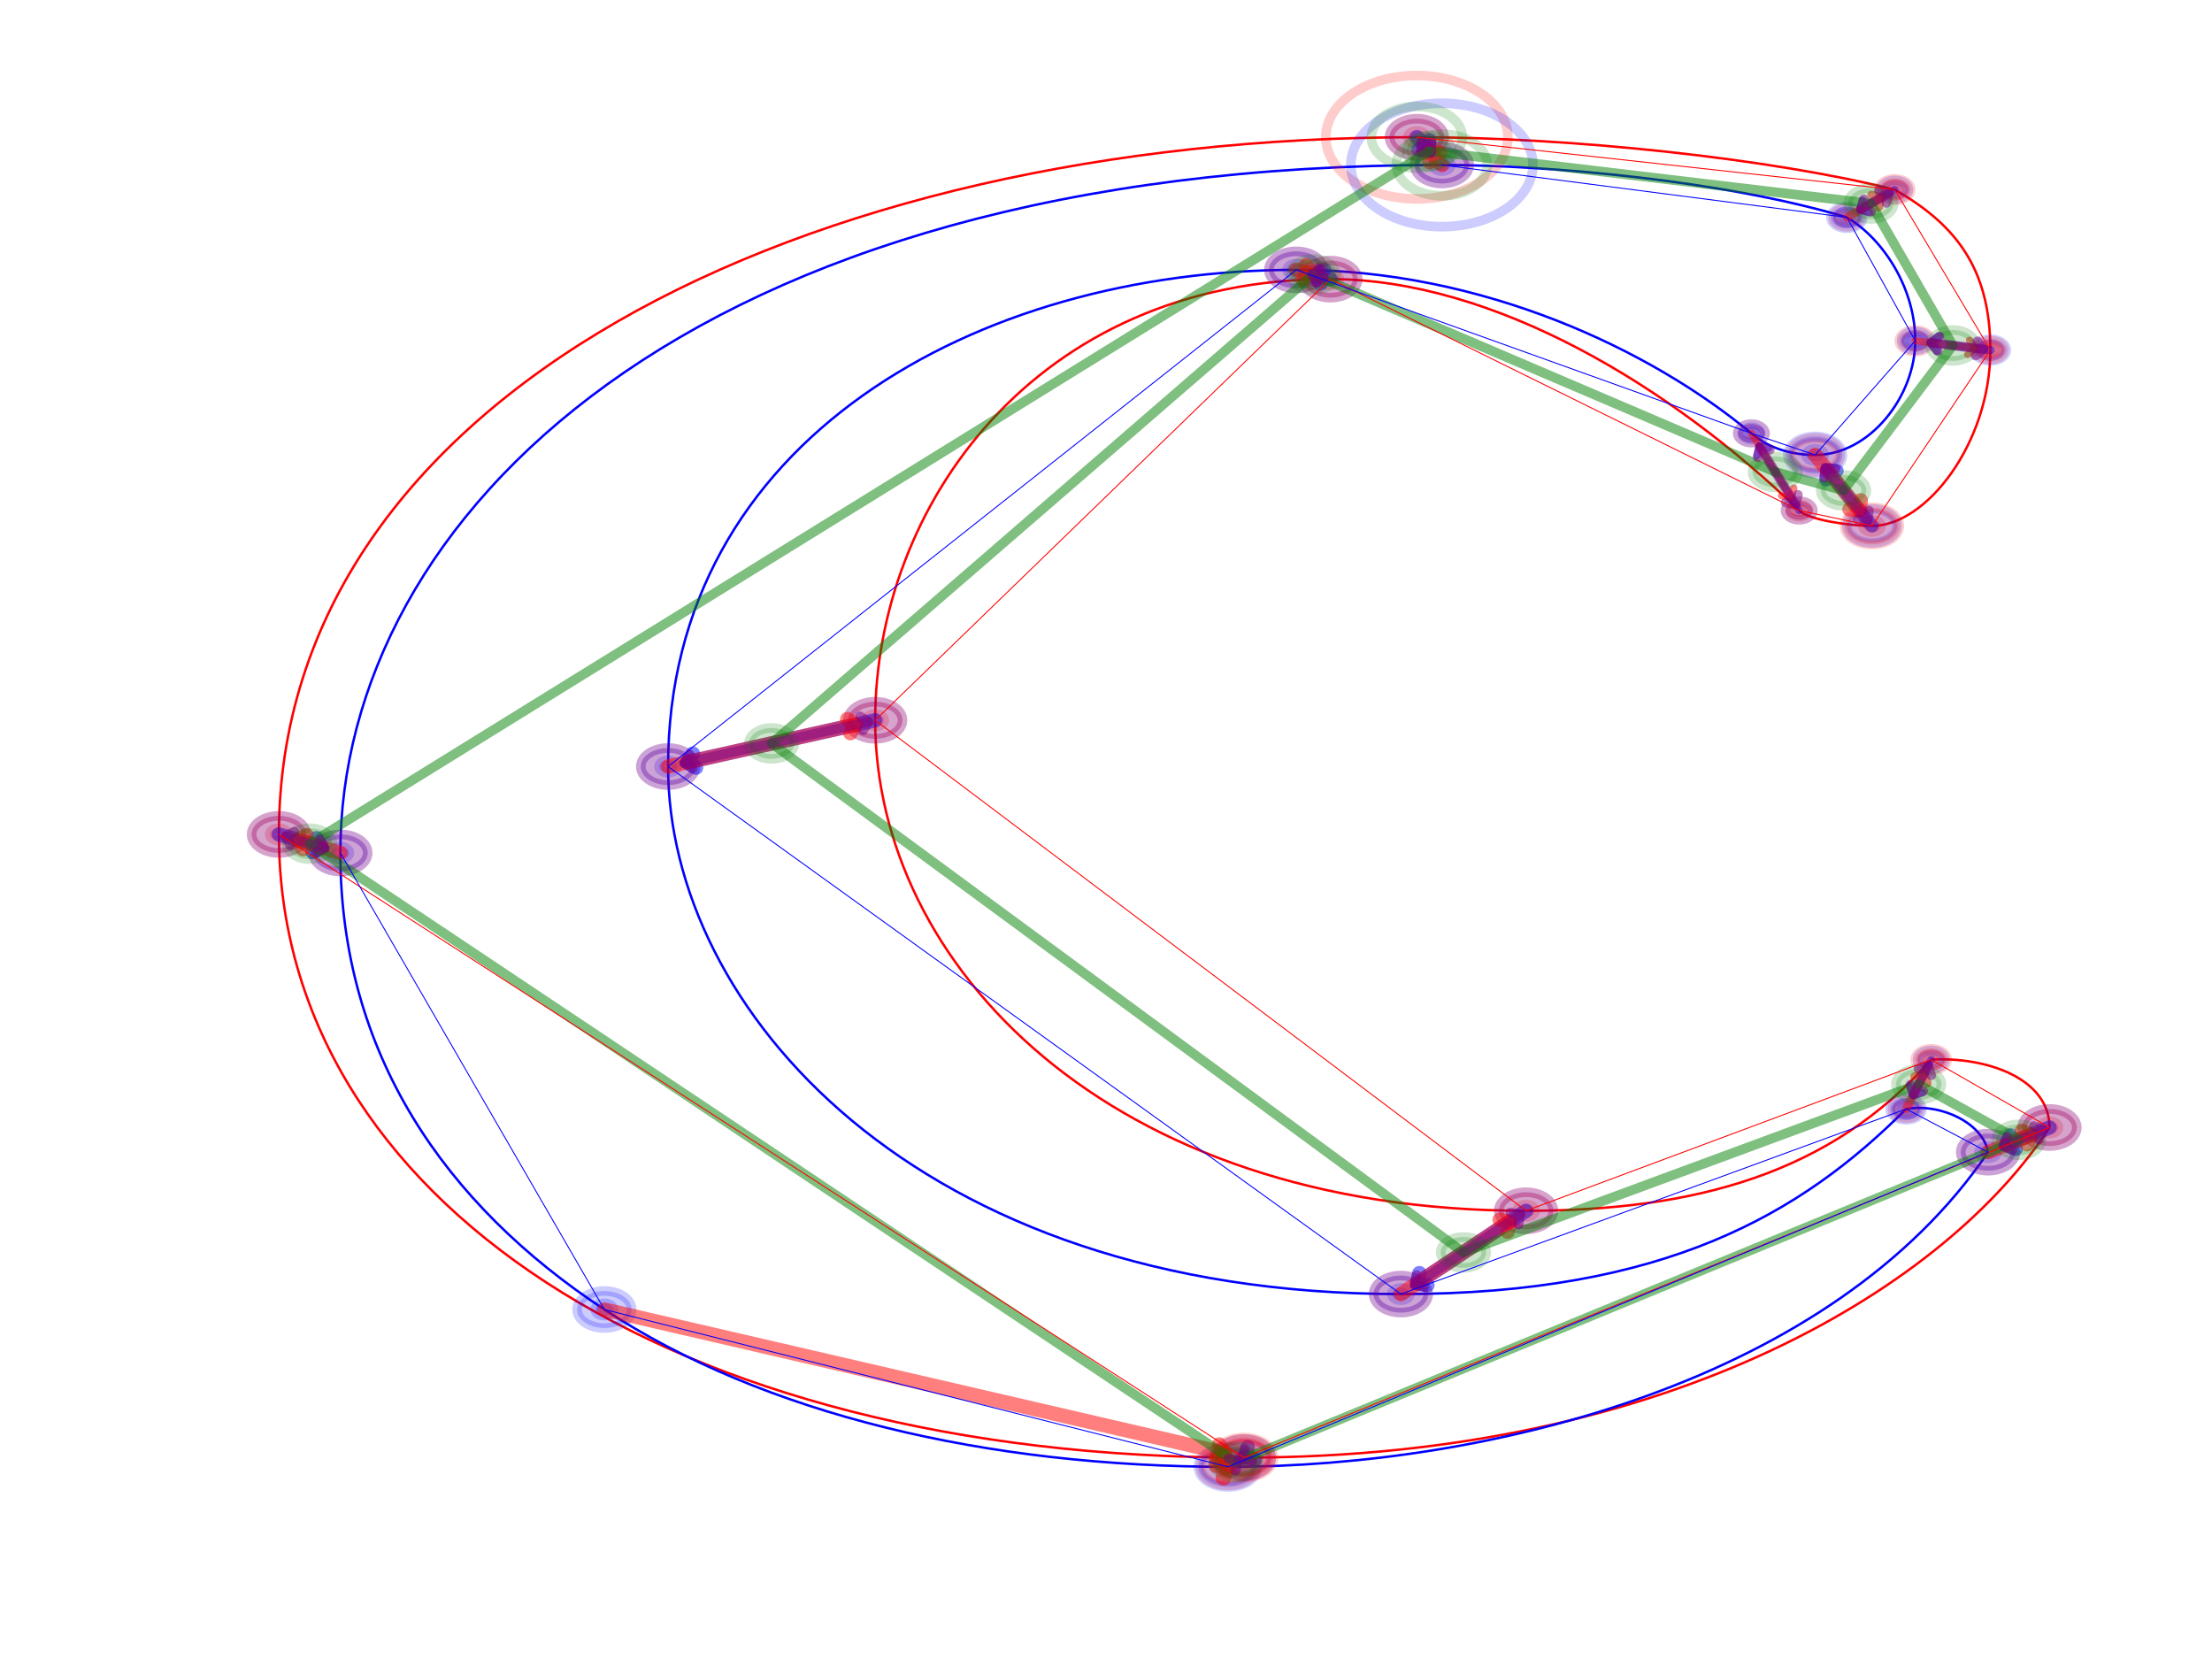 <?xml version="1.0" encoding="utf-8" standalone="no"?>
<!DOCTYPE svg PUBLIC "-//W3C//DTD SVG 1.1//EN"
  "http://www.w3.org/Graphics/SVG/1.1/DTD/svg11.dtd">
<!-- Created with matplotlib (http://matplotlib.org/) -->
<svg height="345.6pt" version="1.1" viewBox="0 0 460.8 345.6" width="460.8pt" xmlns="http://www.w3.org/2000/svg" xmlns:xlink="http://www.w3.org/1999/xlink">
 <defs>
  <style type="text/css">
*{stroke-linecap:butt;stroke-linejoin:round;}
  </style>
 </defs>
 <g id="figure_1">
  <g id="patch_1">
   <path d="M 0 345.6 
L 460.8 345.6 
L 460.8 0 
L 0 0 
z
" style="fill:#ffffff;"/>
  </g>
  <g id="axes_1">
   <g id="patch_2">
    <path clip-path="url(#p3abe78011b)" d="M 295.153 29.868 
C 295.656 29.868 296.138 29.733 296.494 29.492 
C 296.849 29.251 297.049 28.924 297.049 28.583 
C 297.049 28.242 296.849 27.915 296.494 27.674 
C 296.138 27.433 295.656 27.298 295.153 27.298 
C 294.65 27.298 294.168 27.433 293.812 27.674 
C 293.456 27.915 293.256 28.242 293.256 28.583 
C 293.256 28.924 293.456 29.251 293.812 29.492 
C 294.168 29.733 294.65 29.868 295.153 29.868 
z
" style="fill:#ff0000;opacity:0.2;stroke:#ff0000;stroke-linejoin:miter;stroke-width:2;"/>
   </g>
   <g id="patch_3">
    <path clip-path="url(#p3abe78011b)" d="M 394.713 40.794 
C 395.216 40.794 395.698 40.658 396.054 40.417 
C 396.41 40.176 396.609 39.849 396.609 39.508 
C 396.609 39.167 396.41 38.84 396.054 38.599 
C 395.698 38.358 395.216 38.223 394.713 38.223 
C 394.21 38.223 393.728 38.358 393.372 38.599 
C 393.017 38.84 392.817 39.167 392.817 39.508 
C 392.817 39.849 393.017 40.176 393.372 40.417 
C 393.728 40.658 394.21 40.794 394.713 40.794 
z
" style="fill:#ff0000;opacity:0.2;stroke:#ff0000;stroke-linejoin:miter;stroke-width:2;"/>
   </g>
   <g id="patch_4">
    <path clip-path="url(#p3abe78011b)" d="M 414.625 74.212 
C 415.128 74.212 415.61 74.076 415.966 73.835 
C 416.322 73.594 416.522 73.267 416.522 72.927 
C 416.522 72.586 416.322 72.259 415.966 72.018 
C 415.61 71.777 415.128 71.641 414.625 71.641 
C 414.122 71.641 413.64 71.777 413.284 72.018 
C 412.929 72.259 412.729 72.586 412.729 72.927 
C 412.729 73.267 412.929 73.594 413.284 73.835 
C 413.64 74.076 414.122 74.212 414.625 74.212 
z
" style="fill:#ff0000;opacity:0.2;stroke:#ff0000;stroke-linejoin:miter;stroke-width:2;"/>
   </g>
   <g id="patch_5">
    <path clip-path="url(#p3abe78011b)" d="M 389.972 110.843 
C 390.475 110.843 390.957 110.708 391.313 110.467 
C 391.669 110.226 391.869 109.899 391.869 109.558 
C 391.869 109.217 391.669 108.89 391.313 108.649 
C 390.957 108.408 390.475 108.273 389.972 108.273 
C 389.469 108.273 388.987 108.408 388.631 108.649 
C 388.276 108.89 388.076 109.217 388.076 109.558 
C 388.076 109.899 388.276 110.226 388.631 110.467 
C 388.987 110.708 389.469 110.843 389.972 110.843 
z
" style="fill:#ff0000;opacity:0.2;stroke:#ff0000;stroke-linejoin:miter;stroke-width:2;"/>
   </g>
   <g id="patch_6">
    <path clip-path="url(#p3abe78011b)" d="M 374.801 107.63 
C 375.304 107.63 375.786 107.495 376.142 107.254 
C 376.498 107.013 376.697 106.686 376.697 106.345 
C 376.697 106.004 376.498 105.677 376.142 105.436 
C 375.786 105.195 375.304 105.059 374.801 105.059 
C 374.298 105.059 373.816 105.195 373.46 105.436 
C 373.104 105.677 372.905 106.004 372.905 106.345 
C 372.905 106.686 373.104 107.013 373.46 107.254 
C 373.816 107.495 374.298 107.63 374.801 107.63 
z
" style="fill:#ff0000;opacity:0.2;stroke:#ff0000;stroke-linejoin:miter;stroke-width:2;"/>
   </g>
   <g id="patch_7">
    <path clip-path="url(#p3abe78011b)" d="M 277.137 59.431 
C 277.64 59.431 278.123 59.295 278.478 59.054 
C 278.834 58.813 279.034 58.486 279.034 58.145 
C 279.034 57.805 278.834 57.478 278.478 57.237 
C 278.123 56.995 277.64 56.86 277.137 56.86 
C 276.634 56.86 276.152 56.995 275.796 57.237 
C 275.441 57.478 275.241 57.805 275.241 58.145 
C 275.241 58.486 275.441 58.813 275.796 59.054 
C 276.152 59.295 276.634 59.431 277.137 59.431 
z
" style="fill:#ff0000;opacity:0.2;stroke:#ff0000;stroke-linejoin:miter;stroke-width:2;"/>
   </g>
   <g id="patch_8">
    <path clip-path="url(#p3abe78011b)" d="M 182.318 151.331 
C 182.821 151.331 183.303 151.195 183.659 150.954 
C 184.015 150.713 184.214 150.386 184.214 150.045 
C 184.214 149.705 184.015 149.378 183.659 149.137 
C 183.303 148.896 182.821 148.76 182.318 148.76 
C 181.815 148.76 181.333 148.896 180.977 149.137 
C 180.621 149.378 180.422 149.705 180.422 150.045 
C 180.422 150.386 180.621 150.713 180.977 150.954 
C 181.333 151.195 181.815 151.331 182.318 151.331 
z
" style="fill:#ff0000;opacity:0.2;stroke:#ff0000;stroke-linejoin:miter;stroke-width:2;"/>
   </g>
   <g id="patch_9">
    <path clip-path="url(#p3abe78011b)" d="M 317.909 253.513 
C 318.412 253.513 318.895 253.378 319.25 253.137 
C 319.606 252.896 319.806 252.569 319.806 252.228 
C 319.806 251.887 319.606 251.56 319.25 251.319 
C 318.895 251.078 318.412 250.943 317.909 250.943 
C 317.407 250.943 316.924 251.078 316.569 251.319 
C 316.213 251.56 316.013 251.887 316.013 252.228 
C 316.013 252.569 316.213 252.896 316.569 253.137 
C 316.924 253.378 317.407 253.513 317.909 253.513 
z
" style="fill:#ff0000;opacity:0.2;stroke:#ff0000;stroke-linejoin:miter;stroke-width:2;"/>
   </g>
   <g id="patch_10">
    <path clip-path="url(#p3abe78011b)" d="M 402.299 222.023 
C 402.802 222.023 403.284 221.888 403.64 221.647 
C 403.995 221.406 404.195 221.079 404.195 220.738 
C 404.195 220.397 403.995 220.07 403.64 219.829 
C 403.284 219.588 402.802 219.452 402.299 219.452 
C 401.796 219.452 401.313 219.588 400.958 219.829 
C 400.602 220.07 400.402 220.397 400.402 220.738 
C 400.402 221.079 400.602 221.406 400.958 221.647 
C 401.313 221.888 401.796 222.023 402.299 222.023 
z
" style="fill:#ff0000;opacity:0.2;stroke:#ff0000;stroke-linejoin:miter;stroke-width:2;"/>
   </g>
   <g id="patch_11">
    <path clip-path="url(#p3abe78011b)" d="M 426.952 236.162 
C 427.455 236.162 427.937 236.026 428.293 235.785 
C 428.648 235.544 428.848 235.217 428.848 234.876 
C 428.848 234.535 428.648 234.208 428.293 233.967 
C 427.937 233.726 427.455 233.591 426.952 233.591 
C 426.449 233.591 425.966 233.726 425.611 233.967 
C 425.255 234.208 425.055 234.535 425.055 234.876 
C 425.055 235.217 425.255 235.544 425.611 235.785 
C 425.966 236.026 426.449 236.162 426.952 236.162 
z
" style="fill:#ff0000;opacity:0.2;stroke:#ff0000;stroke-linejoin:miter;stroke-width:2;"/>
   </g>
   <g id="patch_12">
    <path clip-path="url(#p3abe78011b)" d="M 259.122 304.926 
C 259.624 304.926 260.107 304.791 260.463 304.55 
C 260.818 304.308 261.018 303.982 261.018 303.641 
C 261.018 303.3 260.818 302.973 260.463 302.732 
C 260.107 302.491 259.624 302.355 259.122 302.355 
C 258.619 302.355 258.136 302.491 257.781 302.732 
C 257.425 302.973 257.225 303.3 257.225 303.641 
C 257.225 303.982 257.425 304.308 257.781 304.55 
C 258.136 304.791 258.619 304.926 259.122 304.926 
z
" style="fill:#ff0000;opacity:0.2;stroke:#ff0000;stroke-linejoin:miter;stroke-width:2;"/>
   </g>
   <g id="patch_13">
    <path clip-path="url(#p3abe78011b)" d="M 58.105 175.109 
C 58.608 175.109 59.09 174.974 59.446 174.733 
C 59.801 174.492 60.001 174.165 60.001 173.824 
C 60.001 173.483 59.801 173.156 59.446 172.915 
C 59.09 172.674 58.608 172.538 58.105 172.538 
C 57.602 172.538 57.119 172.674 56.764 172.915 
C 56.408 173.156 56.208 173.483 56.208 173.824 
C 56.208 174.165 56.408 174.492 56.764 174.733 
C 57.119 174.974 57.602 175.109 58.105 175.109 
z
" style="fill:#ff0000;opacity:0.2;stroke:#ff0000;stroke-linejoin:miter;stroke-width:2;"/>
   </g>
   <g id="patch_14">
    <path clip-path="url(#p3abe78011b)" d="M 300.368 35.652 
C 300.871 35.652 301.353 35.517 301.709 35.276 
C 302.065 35.035 302.264 34.708 302.264 34.367 
C 302.264 34.026 302.065 33.699 301.709 33.458 
C 301.353 33.217 300.871 33.082 300.368 33.082 
C 299.865 33.082 299.383 33.217 299.027 33.458 
C 298.671 33.699 298.472 34.026 298.472 34.367 
C 298.472 34.708 298.671 35.035 299.027 35.276 
C 299.383 35.517 299.865 35.652 300.368 35.652 
z
" style="fill:#0000ff;opacity:0.2;stroke:#0000ff;stroke-linejoin:miter;stroke-width:2;"/>
   </g>
   <g id="patch_15">
    <path clip-path="url(#p3abe78011b)" d="M 384.757 46.578 
C 385.26 46.578 385.742 46.442 386.098 46.201 
C 386.454 45.96 386.653 45.633 386.653 45.292 
C 386.653 44.951 386.454 44.624 386.098 44.383 
C 385.742 44.142 385.26 44.007 384.757 44.007 
C 384.254 44.007 383.772 44.142 383.416 44.383 
C 383.06 44.624 382.861 44.951 382.861 45.292 
C 382.861 45.633 383.06 45.96 383.416 46.201 
C 383.772 46.442 384.254 46.578 384.757 46.578 
z
" style="fill:#0000ff;opacity:0.2;stroke:#0000ff;stroke-linejoin:miter;stroke-width:2;"/>
   </g>
   <g id="patch_16">
    <path clip-path="url(#p3abe78011b)" d="M 398.98 72.284 
C 399.483 72.284 399.965 72.148 400.321 71.907 
C 400.677 71.666 400.876 71.339 400.876 70.999 
C 400.876 70.658 400.677 70.331 400.321 70.09 
C 399.965 69.849 399.483 69.713 398.98 69.713 
C 398.477 69.713 397.995 69.849 397.639 70.09 
C 397.283 70.331 397.084 70.658 397.084 70.999 
C 397.084 71.339 397.283 71.666 397.639 71.907 
C 397.995 72.148 398.477 72.284 398.98 72.284 
z
" style="fill:#0000ff;opacity:0.2;stroke:#0000ff;stroke-linejoin:miter;stroke-width:2;"/>
   </g>
   <g id="patch_17">
    <path clip-path="url(#p3abe78011b)" d="M 378.12 96.062 
C 378.623 96.062 379.105 95.927 379.461 95.686 
C 379.816 95.445 380.016 95.118 380.016 94.777 
C 380.016 94.436 379.816 94.109 379.461 93.868 
C 379.105 93.627 378.623 93.492 378.12 93.492 
C 377.617 93.492 377.134 93.627 376.779 93.868 
C 376.423 94.109 376.223 94.436 376.223 94.777 
C 376.223 95.118 376.423 95.445 376.779 95.686 
C 377.134 95.927 377.617 96.062 378.12 96.062 
z
" style="fill:#0000ff;opacity:0.2;stroke:#0000ff;stroke-linejoin:miter;stroke-width:2;"/>
   </g>
   <g id="patch_18">
    <path clip-path="url(#p3abe78011b)" d="M 364.845 91.564 
C 365.348 91.564 365.83 91.428 366.186 91.187 
C 366.542 90.946 366.741 90.619 366.741 90.278 
C 366.741 89.937 366.542 89.61 366.186 89.369 
C 365.83 89.128 365.348 88.993 364.845 88.993 
C 364.342 88.993 363.86 89.128 363.504 89.369 
C 363.148 89.61 362.949 89.937 362.949 90.278 
C 362.949 90.619 363.148 90.946 363.504 91.187 
C 363.86 91.428 364.342 91.564 364.845 91.564 
z
" style="fill:#0000ff;opacity:0.2;stroke:#0000ff;stroke-linejoin:miter;stroke-width:2;"/>
   </g>
   <g id="patch_19">
    <path clip-path="url(#p3abe78011b)" d="M 270.026 57.503 
C 270.529 57.503 271.011 57.367 271.367 57.126 
C 271.722 56.885 271.922 56.558 271.922 56.217 
C 271.922 55.877 271.722 55.55 271.367 55.309 
C 271.011 55.068 270.529 54.932 270.026 54.932 
C 269.523 54.932 269.04 55.068 268.685 55.309 
C 268.329 55.55 268.129 55.877 268.129 56.217 
C 268.129 56.558 268.329 56.885 268.685 57.126 
C 269.04 57.367 269.523 57.503 270.026 57.503 
z
" style="fill:#0000ff;opacity:0.2;stroke:#0000ff;stroke-linejoin:miter;stroke-width:2;"/>
   </g>
   <g id="patch_20">
    <path clip-path="url(#p3abe78011b)" d="M 139.175 160.971 
C 139.678 160.971 140.161 160.835 140.516 160.594 
C 140.872 160.353 141.072 160.026 141.072 159.685 
C 141.072 159.344 140.872 159.017 140.516 158.776 
C 140.161 158.535 139.678 158.4 139.175 158.4 
C 138.672 158.4 138.19 158.535 137.834 158.776 
C 137.479 159.017 137.279 159.344 137.279 159.685 
C 137.279 160.026 137.479 160.353 137.834 160.594 
C 138.19 160.835 138.672 160.971 139.175 160.971 
z
" style="fill:#0000ff;opacity:0.2;stroke:#0000ff;stroke-linejoin:miter;stroke-width:2;"/>
   </g>
   <g id="patch_21">
    <path clip-path="url(#p3abe78011b)" d="M 291.834 270.865 
C 292.337 270.865 292.82 270.73 293.175 270.489 
C 293.531 270.248 293.731 269.921 293.731 269.58 
C 293.731 269.239 293.531 268.912 293.175 268.671 
C 292.82 268.43 292.337 268.294 291.834 268.294 
C 291.331 268.294 290.849 268.43 290.493 268.671 
C 290.138 268.912 289.938 269.239 289.938 269.58 
C 289.938 269.921 290.138 270.248 290.493 270.489 
C 290.849 270.73 291.331 270.865 291.834 270.865 
z
" style="fill:#0000ff;opacity:0.2;stroke:#0000ff;stroke-linejoin:miter;stroke-width:2;"/>
   </g>
   <g id="patch_22">
    <path clip-path="url(#p3abe78011b)" d="M 397.084 232.306 
C 397.586 232.306 398.069 232.17 398.425 231.929 
C 398.78 231.688 398.98 231.361 398.98 231.02 
C 398.98 230.679 398.78 230.352 398.425 230.111 
C 398.069 229.87 397.586 229.735 397.084 229.735 
C 396.581 229.735 396.098 229.87 395.743 230.111 
C 395.387 230.352 395.187 230.679 395.187 231.02 
C 395.187 231.361 395.387 231.688 395.743 231.929 
C 396.098 232.17 396.581 232.306 397.084 232.306 
z
" style="fill:#0000ff;opacity:0.2;stroke:#0000ff;stroke-linejoin:miter;stroke-width:2;"/>
   </g>
   <g id="patch_23">
    <path clip-path="url(#p3abe78011b)" d="M 414.151 241.303 
C 414.654 241.303 415.136 241.167 415.492 240.926 
C 415.848 240.685 416.047 240.358 416.047 240.018 
C 416.047 239.677 415.848 239.35 415.492 239.109 
C 415.136 238.868 414.654 238.732 414.151 238.732 
C 413.648 238.732 413.166 238.868 412.81 239.109 
C 412.454 239.35 412.255 239.677 412.255 240.018 
C 412.255 240.358 412.454 240.685 412.81 240.926 
C 413.166 241.167 413.648 241.303 414.151 241.303 
z
" style="fill:#0000ff;opacity:0.2;stroke:#0000ff;stroke-linejoin:miter;stroke-width:2;"/>
   </g>
   <g id="patch_24">
    <path clip-path="url(#p3abe78011b)" d="M 255.803 306.854 
C 256.306 306.854 256.788 306.719 257.144 306.477 
C 257.499 306.236 257.699 305.909 257.699 305.569 
C 257.699 305.228 257.499 304.901 257.144 304.66 
C 256.788 304.419 256.306 304.283 255.803 304.283 
C 255.3 304.283 254.818 304.419 254.462 304.66 
C 254.106 304.901 253.906 305.228 253.906 305.569 
C 253.906 305.909 254.106 306.236 254.462 306.477 
C 254.818 306.719 255.3 306.854 255.803 306.854 
z
" style="fill:#0000ff;opacity:0.2;stroke:#0000ff;stroke-linejoin:miter;stroke-width:2;"/>
   </g>
   <g id="patch_25">
    <path clip-path="url(#p3abe78011b)" d="M 125.901 274.078 
C 126.403 274.078 126.886 273.943 127.241 273.702 
C 127.597 273.461 127.797 273.134 127.797 272.793 
C 127.797 272.452 127.597 272.125 127.241 271.884 
C 126.886 271.643 126.403 271.508 125.901 271.508 
C 125.398 271.508 124.915 271.643 124.56 271.884 
C 124.204 272.125 124.004 272.452 124.004 272.793 
C 124.004 273.134 124.204 273.461 124.56 273.702 
C 124.915 273.943 125.398 274.078 125.901 274.078 
z
" style="fill:#0000ff;opacity:0.2;stroke:#0000ff;stroke-linejoin:miter;stroke-width:2;"/>
   </g>
   <g id="patch_26">
    <path clip-path="url(#p3abe78011b)" d="M 70.905 178.965 
C 71.408 178.965 71.891 178.83 72.246 178.589 
C 72.602 178.348 72.802 178.021 72.802 177.68 
C 72.802 177.339 72.602 177.012 72.246 176.771 
C 71.891 176.53 71.408 176.394 70.905 176.394 
C 70.402 176.394 69.92 176.53 69.564 176.771 
C 69.209 177.012 69.009 177.339 69.009 177.68 
C 69.009 178.021 69.209 178.348 69.564 178.589 
C 69.92 178.83 70.402 178.965 70.905 178.965 
z
" style="fill:#0000ff;opacity:0.2;stroke:#0000ff;stroke-linejoin:miter;stroke-width:2;"/>
   </g>
   <g id="patch_27">
    <path clip-path="url(#p3abe78011b)" d="M 295.153 28.583 
C 327.391 28.583 369.112 33.082 394.713 39.508 
C 407.04 46.578 414.625 55.575 414.625 72.927 
C 414.625 92.206 401.35 109.558 389.972 109.558 
C 385.231 109.558 376.697 108.273 374.801 106.345 
C 348.252 80.638 311.272 58.145 277.137 58.145 
C 215.505 58.145 182.318 105.702 182.318 150.045 
C 182.318 200.815 230.676 252.228 317.909 252.228 
C 352.993 252.228 381.438 244.516 402.299 220.738 
C 413.677 220.095 426.952 224.594 426.952 234.876 
C 406.091 267.009 349.2 303.641 259.122 303.641 
C 139.649 303.641 58.105 249.657 58.105 173.824 
C 58.105 82.566 167.147 28.583 295.153 28.583 
" style="fill:none;stroke:#ff0000;stroke-linejoin:miter;stroke-width:0.5;"/>
   </g>
   <g id="patch_28">
    <path clip-path="url(#p3abe78011b)" d="M 300.368 34.367 
C 322.176 34.367 359.156 37.58 384.757 45.292 
C 392.343 49.791 398.98 60.073 398.98 70.999 
C 398.98 82.566 389.498 94.777 378.12 94.777 
C 373.379 94.777 368.638 93.492 364.845 90.278 
C 343.985 72.927 308.902 56.217 270.026 56.217 
C 203.652 56.217 139.175 91.564 139.175 159.685 
C 139.175 209.813 190.378 269.58 291.834 269.58 
C 346.829 269.58 375.275 252.871 397.084 231.02 
C 404.669 229.735 413.203 234.234 414.151 240.018 
C 381.912 287.574 310.798 305.569 255.803 305.569 
C 205.549 305.569 159.087 294.643 125.901 272.793 
C 92.714 250.943 70.905 219.452 70.905 177.68 
C 70.905 108.273 142.968 34.367 300.368 34.367 
" style="fill:none;stroke:#0000ff;stroke-linejoin:miter;stroke-width:0.5;"/>
   </g>
   <g id="[&quot;g_s&quot;:1,&quot;g_t&quot;:1,&quot;coords&quot;:[[331.0, -286.0],[336.5, -295.0]],&quot;certainty&quot;:11]">
    <path clip-path="url(#p3abe78011b)" d="M 295.153 32.439 
C 296.662 32.439 298.109 32.033 299.176 31.31 
C 300.243 30.587 300.842 29.606 300.842 28.583 
C 300.842 27.561 300.243 26.58 299.176 25.857 
C 298.109 25.133 296.662 24.727 295.153 24.727 
C 293.644 24.727 292.197 25.133 291.13 25.857 
C 290.063 26.58 289.464 27.561 289.464 28.583 
C 289.464 29.606 290.063 30.587 291.13 31.31 
C 292.197 32.033 293.644 32.439 295.153 32.439 
z
" style="fill:#0000ff;opacity:0.2;stroke:#0000ff;stroke-linejoin:miter;stroke-width:2;"/>
   </g>
   <g id="[&quot;g_s&quot;:1,&quot;g_t&quot;:1,&quot;coords&quot;:[[336.5, -295.0],[331.0, -286.0]],&quot;certainty&quot;:11]">
    <path clip-path="url(#p3abe78011b)" d="M 300.368 38.223 
C 301.877 38.223 303.324 37.817 304.391 37.094 
C 305.458 36.371 306.057 35.39 306.057 34.367 
C 306.057 33.344 305.458 32.364 304.391 31.64 
C 303.324 30.917 301.877 30.511 300.368 30.511 
C 298.859 30.511 297.412 30.917 296.345 31.64 
C 295.278 32.364 294.679 33.344 294.679 34.367 
C 294.679 35.39 295.278 36.371 296.345 37.094 
C 297.412 37.817 298.859 38.223 300.368 38.223 
z
" style="fill:#ff0000;opacity:0.2;stroke:#ff0000;stroke-linejoin:miter;stroke-width:2;"/>
   </g>
   <g id="patch_29">
    <path d="M 295.153 28.583 
Q 297.092 30.734 297.611 31.309 
" style="fill:none;opacity:0.5;stroke:#0000ff;stroke-linecap:round;stroke-width:3;"/>
    <path d="M 297.72 29.19 
L 297.611 31.309 
L 295.492 31.199 
" style="fill:none;opacity:0.5;stroke:#0000ff;stroke-linecap:round;stroke-width:3;"/>
   </g>
   <g id="[&quot;g_s&quot;:2,&quot;g_t&quot;:2,&quot;coords&quot;:[[436.0, -303.0],[425.5, -312.0]],&quot;certainty&quot;:5]">
    <path clip-path="url(#p3abe78011b)" d="M 394.713 41.436 
C 395.467 41.436 396.191 41.233 396.725 40.872 
C 397.258 40.51 397.558 40.02 397.558 39.508 
C 397.558 38.997 397.258 38.507 396.725 38.145 
C 396.191 37.783 395.467 37.58 394.713 37.58 
C 393.959 37.58 393.235 37.783 392.702 38.145 
C 392.168 38.507 391.869 38.997 391.869 39.508 
C 391.869 40.02 392.168 40.51 392.702 40.872 
C 393.235 41.233 393.959 41.436 394.713 41.436 
z
" style="fill:#0000ff;opacity:0.2;stroke:#0000ff;stroke-linejoin:miter;stroke-width:2;"/>
   </g>
   <g id="[&quot;g_s&quot;:2,&quot;g_t&quot;:2,&quot;coords&quot;:[[425.5, -312.0],[436.0, -303.0]],&quot;certainty&quot;:5]">
    <path clip-path="url(#p3abe78011b)" d="M 384.757 47.22 
C 385.511 47.22 386.235 47.017 386.768 46.656 
C 387.302 46.294 387.602 45.804 387.602 45.292 
C 387.602 44.781 387.302 44.29 386.768 43.929 
C 386.235 43.567 385.511 43.364 384.757 43.364 
C 384.003 43.364 383.279 43.567 382.746 43.929 
C 382.212 44.29 381.912 44.781 381.912 45.292 
C 381.912 45.804 382.212 46.294 382.746 46.656 
C 383.279 47.017 384.003 47.22 384.757 47.22 
z
" style="fill:#ff0000;opacity:0.2;stroke:#ff0000;stroke-linejoin:miter;stroke-width:2;"/>
   </g>
   <g id="patch_30">
    <path d="M 394.713 39.508 
Q 390.599 41.898 387.402 43.755 
" style="fill:none;opacity:0.5;stroke:#0000ff;stroke-linecap:round;stroke-width:1.5;"/>
    <path d="M 389.453 44.299 
L 387.402 43.755 
L 387.946 41.705 
" style="fill:none;opacity:0.5;stroke:#0000ff;stroke-linecap:round;stroke-width:1.5;"/>
   </g>
   <g id="[&quot;g_s&quot;:3,&quot;g_t&quot;:3,&quot;coords&quot;:[[457.0, -355.0],[440.5, -352.0]],&quot;certainty&quot;:6]">
    <path clip-path="url(#p3abe78011b)" d="M 414.625 75.176 
C 415.505 75.176 416.349 74.939 416.972 74.517 
C 417.594 74.095 417.944 73.523 417.944 72.927 
C 417.944 72.33 417.594 71.758 416.972 71.336 
C 416.349 70.914 415.505 70.677 414.625 70.677 
C 413.745 70.677 412.901 70.914 412.278 71.336 
C 411.656 71.758 411.306 72.33 411.306 72.927 
C 411.306 73.523 411.656 74.095 412.278 74.517 
C 412.901 74.939 413.745 75.176 414.625 75.176 
z
" style="fill:#0000ff;opacity:0.2;stroke:#0000ff;stroke-linejoin:miter;stroke-width:2;"/>
   </g>
   <g id="[&quot;g_s&quot;:3,&quot;g_t&quot;:3,&quot;coords&quot;:[[440.5, -352.0],[457.0, -355.0]],&quot;certainty&quot;:6]">
    <path clip-path="url(#p3abe78011b)" d="M 398.98 73.248 
C 399.86 73.248 400.704 73.011 401.327 72.589 
C 401.949 72.167 402.299 71.595 402.299 70.999 
C 402.299 70.402 401.949 69.83 401.327 69.408 
C 400.704 68.986 399.86 68.749 398.98 68.749 
C 398.1 68.749 397.256 68.986 396.633 69.408 
C 396.011 69.83 395.661 70.402 395.661 70.999 
C 395.661 71.595 396.011 72.167 396.633 72.589 
C 397.256 73.011 398.1 73.248 398.98 73.248 
z
" style="fill:#ff0000;opacity:0.2;stroke:#ff0000;stroke-linejoin:miter;stroke-width:2;"/>
   </g>
   <g id="patch_31">
    <path d="M 414.625 72.927 
Q 407.794 72.085 402.19 71.394 
" style="fill:none;opacity:0.5;stroke:#0000ff;stroke-linecap:round;stroke-width:1.75;"/>
    <path d="M 403.496 73.066 
L 402.19 71.394 
L 403.863 70.089 
" style="fill:none;opacity:0.5;stroke:#0000ff;stroke-linecap:round;stroke-width:1.75;"/>
   </g>
   <g id="[&quot;g_s&quot;:4,&quot;g_t&quot;:4,&quot;coords&quot;:[[431.0, -412.0],[418.5, -389.0]],&quot;certainty&quot;:10]">
    <path clip-path="url(#p3abe78011b)" d="M 389.972 113.093 
C 391.355 113.093 392.682 112.72 393.66 112.057 
C 394.638 111.395 395.187 110.495 395.187 109.558 
C 395.187 108.621 394.638 107.721 393.66 107.059 
C 392.682 106.396 391.355 106.023 389.972 106.023 
C 388.589 106.023 387.262 106.396 386.285 107.059 
C 385.307 107.721 384.757 108.621 384.757 109.558 
C 384.757 110.495 385.307 111.395 386.285 112.057 
C 387.262 112.72 388.589 113.093 389.972 113.093 
z
" style="fill:#0000ff;opacity:0.2;stroke:#0000ff;stroke-linejoin:miter;stroke-width:2;"/>
   </g>
   <g id="[&quot;g_s&quot;:4,&quot;g_t&quot;:4,&quot;coords&quot;:[[418.5, -389.0],[431.0, -412.0]],&quot;certainty&quot;:10]">
    <path clip-path="url(#p3abe78011b)" d="M 378.12 98.311 
C 379.503 98.311 380.829 97.939 381.807 97.276 
C 382.785 96.613 383.335 95.714 383.335 94.777 
C 383.335 93.839 382.785 92.94 381.807 92.278 
C 380.829 91.615 379.503 91.242 378.12 91.242 
C 376.737 91.242 375.41 91.615 374.432 92.278 
C 373.454 92.94 372.905 93.839 372.905 94.777 
C 372.905 95.714 373.454 96.613 374.432 97.276 
C 375.41 97.939 376.737 98.311 378.12 98.311 
z
" style="fill:#ff0000;opacity:0.2;stroke:#ff0000;stroke-linejoin:miter;stroke-width:2;"/>
   </g>
   <g id="patch_32">
    <path d="M 389.972 109.558 
Q 384.672 102.949 380.589 97.856 
" style="fill:none;opacity:0.5;stroke:#0000ff;stroke-linecap:round;stroke-width:2.75;"/>
    <path d="M 380.357 99.965 
L 380.589 97.856 
L 382.698 98.088 
" style="fill:none;opacity:0.5;stroke:#0000ff;stroke-linecap:round;stroke-width:2.75;"/>
   </g>
   <g id="[&quot;g_s&quot;:5,&quot;g_t&quot;:5,&quot;coords&quot;:[[415.0, -407.0],[404.5, -382.0]],&quot;certainty&quot;:5]">
    <path clip-path="url(#p3abe78011b)" d="M 374.801 108.273 
C 375.555 108.273 376.279 108.07 376.812 107.708 
C 377.346 107.346 377.646 106.856 377.646 106.345 
C 377.646 105.833 377.346 105.343 376.812 104.981 
C 376.279 104.62 375.555 104.417 374.801 104.417 
C 374.047 104.417 373.323 104.62 372.79 104.981 
C 372.256 105.343 371.956 105.833 371.956 106.345 
C 371.956 106.856 372.256 107.346 372.79 107.708 
C 373.323 108.07 374.047 108.273 374.801 108.273 
z
" style="fill:#0000ff;opacity:0.2;stroke:#0000ff;stroke-linejoin:miter;stroke-width:2;"/>
   </g>
   <g id="[&quot;g_s&quot;:5,&quot;g_t&quot;:5,&quot;coords&quot;:[[404.5, -382.0],[415.0, -407.0]],&quot;certainty&quot;:5]">
    <path clip-path="url(#p3abe78011b)" d="M 364.845 92.206 
C 365.599 92.206 366.323 92.003 366.856 91.642 
C 367.39 91.28 367.69 90.79 367.69 90.278 
C 367.69 89.767 367.39 89.277 366.856 88.915 
C 366.323 88.553 365.599 88.35 364.845 88.35 
C 364.091 88.35 363.367 88.553 362.834 88.915 
C 362.3 89.277 362 89.767 362 90.278 
C 362 90.79 362.3 91.28 362.834 91.642 
C 363.367 92.003 364.091 92.206 364.845 92.206 
z
" style="fill:#ff0000;opacity:0.2;stroke:#ff0000;stroke-linejoin:miter;stroke-width:2;"/>
   </g>
   <g id="patch_33">
    <path d="M 374.801 106.345 
Q 370.349 99.161 366.456 92.878 
" style="fill:none;opacity:0.5;stroke:#0000ff;stroke-linecap:round;stroke-width:1.5;"/>
    <path d="M 365.971 94.943 
L 366.456 92.878 
L 368.521 93.363 
" style="fill:none;opacity:0.5;stroke:#0000ff;stroke-linecap:round;stroke-width:1.5;"/>
   </g>
   <g id="[&quot;g_s&quot;:6,&quot;g_t&quot;:6,&quot;coords&quot;:[[312.0, -332.0],[304.5, -329.0]],&quot;certainty&quot;:11]">
    <path clip-path="url(#p3abe78011b)" d="M 277.137 62.001 
C 278.646 62.001 280.093 61.595 281.16 60.872 
C 282.227 60.149 282.826 59.168 282.826 58.145 
C 282.826 57.123 282.227 56.142 281.16 55.419 
C 280.093 54.696 278.646 54.289 277.137 54.289 
C 275.628 54.289 274.181 54.696 273.114 55.419 
C 272.048 56.142 271.448 57.123 271.448 58.145 
C 271.448 59.168 272.048 60.149 273.114 60.872 
C 274.181 61.595 275.628 62.001 277.137 62.001 
z
" style="fill:#0000ff;opacity:0.2;stroke:#0000ff;stroke-linejoin:miter;stroke-width:2;"/>
   </g>
   <g id="[&quot;g_s&quot;:6,&quot;g_t&quot;:6,&quot;coords&quot;:[[304.5, -329.0],[312.0, -332.0]],&quot;certainty&quot;:11]">
    <path clip-path="url(#p3abe78011b)" d="M 270.026 60.073 
C 271.535 60.073 272.982 59.667 274.049 58.944 
C 275.115 58.221 275.715 57.24 275.715 56.217 
C 275.715 55.195 275.115 54.214 274.049 53.491 
C 272.982 52.768 271.535 52.361 270.026 52.361 
C 268.517 52.361 267.07 52.768 266.003 53.491 
C 264.936 54.214 264.337 55.195 264.337 56.217 
C 264.337 57.24 264.936 58.221 266.003 58.944 
C 267.07 59.667 268.517 60.073 270.026 60.073 
z
" style="fill:#ff0000;opacity:0.2;stroke:#ff0000;stroke-linejoin:miter;stroke-width:2;"/>
   </g>
   <g id="patch_34">
    <path d="M 277.137 58.145 
Q 274.545 57.443 274 57.295 
" style="fill:none;opacity:0.5;stroke:#0000ff;stroke-linecap:round;stroke-width:3;"/>
    <path d="M 275.056 59.135 
L 274 57.295 
L 275.841 56.24 
" style="fill:none;opacity:0.5;stroke:#0000ff;stroke-linecap:round;stroke-width:3;"/>
   </g>
   <g id="[&quot;g_s&quot;:7,&quot;g_t&quot;:7,&quot;coords&quot;:[[212.0, -475.0],[166.5, -490.0]],&quot;certainty&quot;:11]">
    <path clip-path="url(#p3abe78011b)" d="M 182.318 153.901 
C 183.827 153.901 185.274 153.495 186.341 152.772 
C 187.408 152.049 188.007 151.068 188.007 150.045 
C 188.007 149.023 187.408 148.042 186.341 147.319 
C 185.274 146.596 183.827 146.189 182.318 146.189 
C 180.809 146.189 179.362 146.596 178.295 147.319 
C 177.228 148.042 176.629 149.023 176.629 150.045 
C 176.629 151.068 177.228 152.049 178.295 152.772 
C 179.362 153.495 180.809 153.901 182.318 153.901 
z
" style="fill:#0000ff;opacity:0.2;stroke:#0000ff;stroke-linejoin:miter;stroke-width:2;"/>
   </g>
   <g id="[&quot;g_s&quot;:7,&quot;g_t&quot;:7,&quot;coords&quot;:[[166.5, -490.0],[212.0, -475.0]],&quot;certainty&quot;:11]">
    <path clip-path="url(#p3abe78011b)" d="M 139.175 163.541 
C 140.684 163.541 142.131 163.135 143.198 162.412 
C 144.265 161.689 144.864 160.708 144.864 159.685 
C 144.864 158.663 144.265 157.682 143.198 156.959 
C 142.131 156.236 140.684 155.829 139.175 155.829 
C 137.666 155.829 136.219 156.236 135.152 156.959 
C 134.085 157.682 133.486 158.663 133.486 159.685 
C 133.486 160.708 134.085 161.689 135.152 162.412 
C 136.219 163.135 137.666 163.541 139.175 163.541 
z
" style="fill:#ff0000;opacity:0.2;stroke:#ff0000;stroke-linejoin:miter;stroke-width:2;"/>
   </g>
   <g id="patch_35">
    <path d="M 182.318 150.045 
Q 161.722 154.647 143.197 158.787 
" style="fill:none;opacity:0.5;stroke:#0000ff;stroke-linecap:round;stroke-width:3;"/>
    <path d="M 144.988 159.924 
L 143.197 158.787 
L 144.333 156.996 
" style="fill:none;opacity:0.5;stroke:#0000ff;stroke-linecap:round;stroke-width:3;"/>
   </g>
   <g id="[&quot;g_s&quot;:8,&quot;g_t&quot;:8,&quot;coords&quot;:[[355.0, -634.0],[327.5, -661.0]],&quot;certainty&quot;:11]">
    <path clip-path="url(#p3abe78011b)" d="M 317.909 256.084 
C 319.418 256.084 320.865 255.678 321.932 254.955 
C 322.999 254.232 323.599 253.251 323.599 252.228 
C 323.599 251.205 322.999 250.225 321.932 249.501 
C 320.865 248.778 319.418 248.372 317.909 248.372 
C 316.401 248.372 314.954 248.778 313.887 249.501 
C 312.82 250.225 312.22 251.205 312.22 252.228 
C 312.22 253.251 312.82 254.232 313.887 254.955 
C 314.954 255.678 316.401 256.084 317.909 256.084 
z
" style="fill:#0000ff;opacity:0.2;stroke:#0000ff;stroke-linejoin:miter;stroke-width:2;"/>
   </g>
   <g id="[&quot;g_s&quot;:8,&quot;g_t&quot;:8,&quot;coords&quot;:[[327.5, -661.0],[355.0, -634.0]],&quot;certainty&quot;:11]">
    <path clip-path="url(#p3abe78011b)" d="M 291.834 273.436 
C 293.343 273.436 294.79 273.029 295.857 272.306 
C 296.924 271.583 297.523 270.602 297.523 269.58 
C 297.523 268.557 296.924 267.576 295.857 266.853 
C 294.79 266.13 293.343 265.724 291.834 265.724 
C 290.325 265.724 288.878 266.13 287.811 266.853 
C 286.744 267.576 286.145 268.557 286.145 269.58 
C 286.145 270.602 286.744 271.583 287.811 272.306 
C 288.878 273.029 290.325 273.436 291.834 273.436 
z
" style="fill:#ff0000;opacity:0.2;stroke:#ff0000;stroke-linejoin:miter;stroke-width:2;"/>
   </g>
   <g id="patch_36">
    <path d="M 317.909 252.228 
Q 305.704 260.35 295.265 267.297 
" style="fill:none;opacity:0.5;stroke:#0000ff;stroke-linecap:round;stroke-width:3;"/>
    <path d="M 297.345 267.715 
L 295.265 267.297 
L 295.683 265.217 
" style="fill:none;opacity:0.5;stroke:#0000ff;stroke-linecap:round;stroke-width:3;"/>
   </g>
   <g id="[&quot;g_s&quot;:9,&quot;g_t&quot;:9,&quot;coords&quot;:[[444.0, -585.0],[438.5, -601.0]],&quot;certainty&quot;:5]">
    <path clip-path="url(#p3abe78011b)" d="M 402.299 222.666 
C 403.053 222.666 403.777 222.463 404.31 222.101 
C 404.843 221.74 405.143 221.249 405.143 220.738 
C 405.143 220.226 404.843 219.736 404.31 219.375 
C 403.777 219.013 403.053 218.81 402.299 218.81 
C 401.544 218.81 400.821 219.013 400.287 219.375 
C 399.754 219.736 399.454 220.226 399.454 220.738 
C 399.454 221.249 399.754 221.74 400.287 222.101 
C 400.821 222.463 401.544 222.666 402.299 222.666 
z
" style="fill:#0000ff;opacity:0.2;stroke:#0000ff;stroke-linejoin:miter;stroke-width:2;"/>
   </g>
   <g id="[&quot;g_s&quot;:9,&quot;g_t&quot;:9,&quot;coords&quot;:[[438.5, -601.0],[444.0, -585.0]],&quot;certainty&quot;:5]">
    <path clip-path="url(#p3abe78011b)" d="M 397.084 232.948 
C 397.838 232.948 398.562 232.745 399.095 232.384 
C 399.628 232.022 399.928 231.532 399.928 231.02 
C 399.928 230.509 399.628 230.019 399.095 229.657 
C 398.562 229.295 397.838 229.092 397.084 229.092 
C 396.329 229.092 395.606 229.295 395.072 229.657 
C 394.539 230.019 394.239 230.509 394.239 231.02 
C 394.239 231.532 394.539 232.022 395.072 232.384 
C 395.606 232.745 396.329 232.948 397.084 232.948 
z
" style="fill:#ff0000;opacity:0.2;stroke:#ff0000;stroke-linejoin:miter;stroke-width:2;"/>
   </g>
   <g id="patch_37">
    <path d="M 402.299 220.738 
Q 400.144 224.987 398.469 228.289 
" style="fill:none;opacity:0.5;stroke:#0000ff;stroke-linecap:round;stroke-width:1.5;"/>
    <path d="M 400.485 227.63 
L 398.469 228.289 
L 397.809 226.273 
" style="fill:none;opacity:0.5;stroke:#0000ff;stroke-linecap:round;stroke-width:1.5;"/>
   </g>
   <g id="[&quot;g_s&quot;:10,&quot;g_t&quot;:10,&quot;coords&quot;:[[470.0, -607.0],[456.5, -615.0]],&quot;certainty&quot;:11]">
    <path clip-path="url(#p3abe78011b)" d="M 426.952 238.732 
C 428.46 238.732 429.908 238.326 430.974 237.603 
C 432.041 236.88 432.641 235.899 432.641 234.876 
C 432.641 233.854 432.041 232.873 430.974 232.15 
C 429.908 231.427 428.46 231.02 426.952 231.02 
C 425.443 231.02 423.996 231.427 422.929 232.15 
C 421.862 232.873 421.262 233.854 421.262 234.876 
C 421.262 235.899 421.862 236.88 422.929 237.603 
C 423.996 238.326 425.443 238.732 426.952 238.732 
z
" style="fill:#0000ff;opacity:0.2;stroke:#0000ff;stroke-linejoin:miter;stroke-width:2;"/>
   </g>
   <g id="[&quot;g_s&quot;:10,&quot;g_t&quot;:10,&quot;coords&quot;:[[456.5, -615.0],[470.0, -607.0]],&quot;certainty&quot;:11]">
    <path clip-path="url(#p3abe78011b)" d="M 414.151 243.873 
C 415.66 243.873 417.107 243.467 418.174 242.744 
C 419.241 242.021 419.84 241.04 419.84 240.018 
C 419.84 238.995 419.241 238.014 418.174 237.291 
C 417.107 236.568 415.66 236.162 414.151 236.162 
C 412.642 236.162 411.195 236.568 410.128 237.291 
C 409.061 238.014 408.462 238.995 408.462 240.018 
C 408.462 241.04 409.061 242.021 410.128 242.744 
C 411.195 243.467 412.642 243.873 414.151 243.873 
z
" style="fill:#ff0000;opacity:0.2;stroke:#ff0000;stroke-linejoin:miter;stroke-width:2;"/>
   </g>
   <g id="patch_38">
    <path d="M 426.952 234.876 
Q 421.478 237.075 417.973 238.483 
" style="fill:none;opacity:0.5;stroke:#0000ff;stroke-linecap:round;stroke-width:3;"/>
    <path d="M 419.924 239.315 
L 417.973 238.483 
L 418.806 236.532 
" style="fill:none;opacity:0.5;stroke:#0000ff;stroke-linecap:round;stroke-width:3;"/>
   </g>
   <g id="[&quot;g_s&quot;:11,&quot;g_t&quot;:11,&quot;coords&quot;:[[293.0, -714.0],[289.5, -717.0]],&quot;certainty&quot;:11]">
    <path clip-path="url(#p3abe78011b)" d="M 259.122 307.497 
C 260.63 307.497 262.078 307.09 263.144 306.367 
C 264.211 305.644 264.811 304.663 264.811 303.641 
C 264.811 302.618 264.211 301.637 263.144 300.914 
C 262.078 300.191 260.63 299.785 259.122 299.785 
C 257.613 299.785 256.166 300.191 255.099 300.914 
C 254.032 301.637 253.432 302.618 253.432 303.641 
C 253.432 304.663 254.032 305.644 255.099 306.367 
C 256.166 307.09 257.613 307.497 259.122 307.497 
z
" style="fill:#0000ff;opacity:0.2;stroke:#0000ff;stroke-linejoin:miter;stroke-width:2;"/>
   </g>
   <g id="[&quot;g_s&quot;:11,&quot;g_t&quot;:11,&quot;coords&quot;:[[289.5, -717.0],[293.0, -714.0]],&quot;certainty&quot;:11]">
    <path clip-path="url(#p3abe78011b)" d="M 255.803 309.425 
C 257.312 309.425 258.759 309.018 259.826 308.295 
C 260.893 307.572 261.492 306.591 261.492 305.569 
C 261.492 304.546 260.893 303.565 259.826 302.842 
C 258.759 302.119 257.312 301.713 255.803 301.713 
C 254.294 301.713 252.847 302.119 251.78 302.842 
C 250.713 303.565 250.114 304.546 250.114 305.569 
C 250.114 306.591 250.713 307.572 251.78 308.295 
C 252.847 309.018 254.294 309.425 255.803 309.425 
z
" style="fill:#ff0000;opacity:0.2;stroke:#ff0000;stroke-linejoin:miter;stroke-width:2;"/>
   </g>
   <g id="patch_39">
    <path d="M 259.122 303.641 
Q 258.326 304.103 259.365 303.499 
" style="fill:none;opacity:0.5;stroke:#0000ff;stroke-linecap:round;stroke-width:3;"/>
    <path d="M 261.415 304.043 
L 259.365 303.499 
L 259.908 301.449 
" style="fill:none;opacity:0.5;stroke:#0000ff;stroke-linecap:round;stroke-width:3;"/>
   </g>
   <g id="[&quot;g_s&quot;:12,&quot;g_t&quot;:13,&quot;coords&quot;:[[81.0, -512.0],[94.5, -518.0]],&quot;certainty&quot;:11]">
    <path clip-path="url(#p3abe78011b)" d="M 58.105 177.68 
C 59.614 177.68 61.061 177.273 62.128 176.55 
C 63.194 175.827 63.794 174.846 63.794 173.824 
C 63.794 172.801 63.194 171.82 62.128 171.097 
C 61.061 170.374 59.614 169.968 58.105 169.968 
C 56.596 169.968 55.149 170.374 54.082 171.097 
C 53.015 171.82 52.416 172.801 52.416 173.824 
C 52.416 174.846 53.015 175.827 54.082 176.55 
C 55.149 177.273 56.596 177.68 58.105 177.68 
z
" style="fill:#0000ff;opacity:0.2;stroke:#0000ff;stroke-linejoin:miter;stroke-width:2;"/>
   </g>
   <g id="[&quot;g_s&quot;:13,&quot;g_t&quot;:12,&quot;coords&quot;:[[94.5, -518.0],[81.0, -512.0]],&quot;certainty&quot;:11]">
    <path clip-path="url(#p3abe78011b)" d="M 70.905 181.536 
C 72.414 181.536 73.861 181.129 74.928 180.406 
C 75.995 179.683 76.594 178.702 76.594 177.68 
C 76.594 176.657 75.995 175.676 74.928 174.953 
C 73.861 174.23 72.414 173.824 70.905 173.824 
C 69.397 173.824 67.949 174.23 66.883 174.953 
C 65.816 175.676 65.216 176.657 65.216 177.68 
C 65.216 178.702 65.816 179.683 66.883 180.406 
C 67.949 181.129 69.397 181.536 70.905 181.536 
z
" style="fill:#ff0000;opacity:0.2;stroke:#ff0000;stroke-linejoin:miter;stroke-width:2;"/>
   </g>
   <g id="patch_40">
    <path d="M 58.105 173.824 
Q 63.547 175.463 66.958 176.491 
" style="fill:none;opacity:0.5;stroke:#0000ff;stroke-linecap:round;stroke-width:3;"/>
    <path d="M 65.955 174.622 
L 66.958 176.491 
L 65.09 177.494 
" style="fill:none;opacity:0.5;stroke:#0000ff;stroke-linecap:round;stroke-width:3;"/>
   </g>
   <g id="[&quot;g_s&quot;:1,&quot;g_t&quot;:1,&quot;coords&quot;:[[336.5, -295.0],[331.0, -286.0]],&quot;certainty&quot;:11]">
    <path clip-path="url(#p3abe78011b)" d="M 300.368 38.223 
C 301.877 38.223 303.324 37.817 304.391 37.094 
C 305.458 36.371 306.057 35.39 306.057 34.367 
C 306.057 33.344 305.458 32.364 304.391 31.64 
C 303.324 30.917 301.877 30.511 300.368 30.511 
C 298.859 30.511 297.412 30.917 296.345 31.64 
C 295.278 32.364 294.679 33.344 294.679 34.367 
C 294.679 35.39 295.278 36.371 296.345 37.094 
C 297.412 37.817 298.859 38.223 300.368 38.223 
z
" style="fill:#0000ff;opacity:0.2;stroke:#0000ff;stroke-linejoin:miter;stroke-width:2;"/>
   </g>
   <g id="[&quot;g_s&quot;:1,&quot;g_t&quot;:1,&quot;coords&quot;:[[331.0, -286.0],[336.5, -295.0]],&quot;certainty&quot;:11]">
    <path clip-path="url(#p3abe78011b)" d="M 295.153 32.439 
C 296.662 32.439 298.109 32.033 299.176 31.31 
C 300.243 30.587 300.842 29.606 300.842 28.583 
C 300.842 27.561 300.243 26.58 299.176 25.857 
C 298.109 25.133 296.662 24.727 295.153 24.727 
C 293.644 24.727 292.197 25.133 291.13 25.857 
C 290.063 26.58 289.464 27.561 289.464 28.583 
C 289.464 29.606 290.063 30.587 291.13 31.31 
C 292.197 32.033 293.644 32.439 295.153 32.439 
z
" style="fill:#ff0000;opacity:0.2;stroke:#ff0000;stroke-linejoin:miter;stroke-width:2;"/>
   </g>
   <g id="patch_41">
    <path d="M 300.368 34.367 
Q 298.429 32.216 297.91 31.641 
" style="fill:none;opacity:0.5;stroke:#ff0000;stroke-linecap:round;stroke-width:3;"/>
    <path d="M 297.801 33.76 
L 297.91 31.641 
L 300.029 31.751 
" style="fill:none;opacity:0.5;stroke:#ff0000;stroke-linecap:round;stroke-width:3;"/>
   </g>
   <g id="[&quot;g_s&quot;:2,&quot;g_t&quot;:2,&quot;coords&quot;:[[425.5, -312.0],[436.0, -303.0]],&quot;certainty&quot;:6]">
    <path clip-path="url(#p3abe78011b)" d="M 384.757 47.542 
C 385.637 47.542 386.481 47.305 387.104 46.883 
C 387.726 46.461 388.076 45.889 388.076 45.292 
C 388.076 44.696 387.726 44.124 387.104 43.702 
C 386.481 43.28 385.637 43.043 384.757 43.043 
C 383.877 43.043 383.033 43.28 382.41 43.702 
C 381.788 44.124 381.438 44.696 381.438 45.292 
C 381.438 45.889 381.788 46.461 382.41 46.883 
C 383.033 47.305 383.877 47.542 384.757 47.542 
z
" style="fill:#0000ff;opacity:0.2;stroke:#0000ff;stroke-linejoin:miter;stroke-width:2;"/>
   </g>
   <g id="[&quot;g_s&quot;:2,&quot;g_t&quot;:2,&quot;coords&quot;:[[436.0, -303.0],[425.5, -312.0]],&quot;certainty&quot;:6]">
    <path clip-path="url(#p3abe78011b)" d="M 394.713 41.758 
C 395.593 41.758 396.437 41.521 397.06 41.099 
C 397.682 40.677 398.032 40.105 398.032 39.508 
C 398.032 38.912 397.682 38.34 397.06 37.918 
C 396.437 37.496 395.593 37.259 394.713 37.259 
C 393.833 37.259 392.989 37.496 392.366 37.918 
C 391.744 38.34 391.394 38.912 391.394 39.508 
C 391.394 40.105 391.744 40.677 392.366 41.099 
C 392.989 41.521 393.833 41.758 394.713 41.758 
z
" style="fill:#ff0000;opacity:0.2;stroke:#ff0000;stroke-linejoin:miter;stroke-width:2;"/>
   </g>
   <g id="patch_42">
    <path d="M 384.757 45.292 
Q 388.871 42.902 391.915 41.134 
" style="fill:none;opacity:0.5;stroke:#ff0000;stroke-linecap:round;stroke-width:1.75;"/>
    <path d="M 389.864 40.59 
L 391.915 41.134 
L 391.371 43.184 
" style="fill:none;opacity:0.5;stroke:#ff0000;stroke-linecap:round;stroke-width:1.75;"/>
   </g>
   <g id="[&quot;g_s&quot;:3,&quot;g_t&quot;:3,&quot;coords&quot;:[[440.5, -352.0],[457.0, -355.0]],&quot;certainty&quot;:5]">
    <path clip-path="url(#p3abe78011b)" d="M 398.98 72.927 
C 399.734 72.927 400.458 72.723 400.991 72.362 
C 401.525 72 401.825 71.51 401.825 70.999 
C 401.825 70.487 401.525 69.997 400.991 69.635 
C 400.458 69.274 399.734 69.071 398.98 69.071 
C 398.226 69.071 397.502 69.274 396.969 69.635 
C 396.435 69.997 396.135 70.487 396.135 70.999 
C 396.135 71.51 396.435 72 396.969 72.362 
C 397.502 72.723 398.226 72.927 398.98 72.927 
z
" style="fill:#0000ff;opacity:0.2;stroke:#0000ff;stroke-linejoin:miter;stroke-width:2;"/>
   </g>
   <g id="[&quot;g_s&quot;:3,&quot;g_t&quot;:3,&quot;coords&quot;:[[457.0, -355.0],[440.5, -352.0]],&quot;certainty&quot;:5]">
    <path clip-path="url(#p3abe78011b)" d="M 414.625 74.854 
C 415.38 74.854 416.103 74.651 416.637 74.29 
C 417.17 73.928 417.47 73.438 417.47 72.927 
C 417.47 72.415 417.17 71.925 416.637 71.563 
C 416.103 71.202 415.38 70.999 414.625 70.999 
C 413.871 70.999 413.147 71.202 412.614 71.563 
C 412.08 71.925 411.781 72.415 411.781 72.927 
C 411.781 73.438 412.08 73.928 412.614 74.29 
C 413.147 74.651 413.871 74.854 414.625 74.854 
z
" style="fill:#ff0000;opacity:0.2;stroke:#ff0000;stroke-linejoin:miter;stroke-width:2;"/>
   </g>
   <g id="patch_43">
    <path d="M 398.98 70.999 
Q 405.811 71.84 411.59 72.552 
" style="fill:none;opacity:0.5;stroke:#ff0000;stroke-linecap:round;stroke-width:1.5;"/>
    <path d="M 410.285 70.88 
L 411.59 72.552 
L 409.918 73.858 
" style="fill:none;opacity:0.5;stroke:#ff0000;stroke-linecap:round;stroke-width:1.5;"/>
   </g>
   <g id="[&quot;g_s&quot;:4,&quot;g_t&quot;:4,&quot;coords&quot;:[[418.5, -389.0],[431.0, -412.0]],&quot;certainty&quot;:11]">
    <path clip-path="url(#p3abe78011b)" d="M 378.12 98.633 
C 379.628 98.633 381.076 98.227 382.143 97.503 
C 383.209 96.78 383.809 95.799 383.809 94.777 
C 383.809 93.754 383.209 92.773 382.143 92.05 
C 381.076 91.327 379.628 90.921 378.12 90.921 
C 376.611 90.921 375.164 91.327 374.097 92.05 
C 373.03 92.773 372.431 93.754 372.431 94.777 
C 372.431 95.799 373.03 96.78 374.097 97.503 
C 375.164 98.227 376.611 98.633 378.12 98.633 
z
" style="fill:#0000ff;opacity:0.2;stroke:#0000ff;stroke-linejoin:miter;stroke-width:2;"/>
   </g>
   <g id="[&quot;g_s&quot;:4,&quot;g_t&quot;:4,&quot;coords&quot;:[[431.0, -412.0],[418.5, -389.0]],&quot;certainty&quot;:11]">
    <path clip-path="url(#p3abe78011b)" d="M 389.972 113.414 
C 391.481 113.414 392.928 113.008 393.995 112.285 
C 395.062 111.561 395.661 110.581 395.661 109.558 
C 395.661 108.535 395.062 107.555 393.995 106.831 
C 392.928 106.108 391.481 105.702 389.972 105.702 
C 388.463 105.702 387.016 106.108 385.949 106.831 
C 384.882 107.555 384.283 108.535 384.283 109.558 
C 384.283 110.581 384.882 111.561 385.949 112.285 
C 387.016 113.008 388.463 113.414 389.972 113.414 
z
" style="fill:#ff0000;opacity:0.2;stroke:#ff0000;stroke-linejoin:miter;stroke-width:2;"/>
   </g>
   <g id="patch_44">
    <path d="M 378.12 94.777 
Q 383.419 101.386 387.392 106.34 
" style="fill:none;opacity:0.5;stroke:#ff0000;stroke-linecap:round;stroke-width:3;"/>
    <path d="M 387.624 104.232 
L 387.392 106.34 
L 385.284 106.109 
" style="fill:none;opacity:0.5;stroke:#ff0000;stroke-linecap:round;stroke-width:3;"/>
   </g>
   <g id="[&quot;g_s&quot;:5,&quot;g_t&quot;:5,&quot;coords&quot;:[[404.5, -382.0],[415.0, -407.0]],&quot;certainty&quot;:5]">
    <path clip-path="url(#p3abe78011b)" d="M 364.845 92.206 
C 365.599 92.206 366.323 92.003 366.856 91.642 
C 367.39 91.28 367.69 90.79 367.69 90.278 
C 367.69 89.767 367.39 89.277 366.856 88.915 
C 366.323 88.553 365.599 88.35 364.845 88.35 
C 364.091 88.35 363.367 88.553 362.834 88.915 
C 362.3 89.277 362 89.767 362 90.278 
C 362 90.79 362.3 91.28 362.834 91.642 
C 363.367 92.003 364.091 92.206 364.845 92.206 
z
" style="fill:#0000ff;opacity:0.2;stroke:#0000ff;stroke-linejoin:miter;stroke-width:2;"/>
   </g>
   <g id="[&quot;g_s&quot;:5,&quot;g_t&quot;:5,&quot;coords&quot;:[[415.0, -407.0],[404.5, -382.0]],&quot;certainty&quot;:5]">
    <path clip-path="url(#p3abe78011b)" d="M 374.801 108.273 
C 375.555 108.273 376.279 108.07 376.812 107.708 
C 377.346 107.346 377.646 106.856 377.646 106.345 
C 377.646 105.833 377.346 105.343 376.812 104.981 
C 376.279 104.62 375.555 104.417 374.801 104.417 
C 374.047 104.417 373.323 104.62 372.79 104.981 
C 372.256 105.343 371.956 105.833 371.956 106.345 
C 371.956 106.856 372.256 107.346 372.79 107.708 
C 373.323 108.07 374.047 108.273 374.801 108.273 
z
" style="fill:#ff0000;opacity:0.2;stroke:#ff0000;stroke-linejoin:miter;stroke-width:2;"/>
   </g>
   <g id="patch_45">
    <path d="M 364.845 90.278 
Q 369.297 97.462 373.19 103.745 
" style="fill:none;opacity:0.5;stroke:#ff0000;stroke-linecap:round;stroke-width:1.5;"/>
    <path d="M 373.675 101.68 
L 373.19 103.745 
L 371.125 103.26 
" style="fill:none;opacity:0.5;stroke:#ff0000;stroke-linecap:round;stroke-width:1.5;"/>
   </g>
   <g id="[&quot;g_s&quot;:6,&quot;g_t&quot;:6,&quot;coords&quot;:[[304.5, -329.0],[312.0, -332.0]],&quot;certainty&quot;:11]">
    <path clip-path="url(#p3abe78011b)" d="M 270.026 60.073 
C 271.535 60.073 272.982 59.667 274.049 58.944 
C 275.115 58.221 275.715 57.24 275.715 56.217 
C 275.715 55.195 275.115 54.214 274.049 53.491 
C 272.982 52.768 271.535 52.361 270.026 52.361 
C 268.517 52.361 267.07 52.768 266.003 53.491 
C 264.936 54.214 264.337 55.195 264.337 56.217 
C 264.337 57.24 264.936 58.221 266.003 58.944 
C 267.07 59.667 268.517 60.073 270.026 60.073 
z
" style="fill:#0000ff;opacity:0.2;stroke:#0000ff;stroke-linejoin:miter;stroke-width:2;"/>
   </g>
   <g id="[&quot;g_s&quot;:6,&quot;g_t&quot;:6,&quot;coords&quot;:[[312.0, -332.0],[304.5, -329.0]],&quot;certainty&quot;:11]">
    <path clip-path="url(#p3abe78011b)" d="M 277.137 62.001 
C 278.646 62.001 280.093 61.595 281.16 60.872 
C 282.227 60.149 282.826 59.168 282.826 58.145 
C 282.826 57.123 282.227 56.142 281.16 55.419 
C 280.093 54.696 278.646 54.289 277.137 54.289 
C 275.628 54.289 274.181 54.696 273.114 55.419 
C 272.048 56.142 271.448 57.123 271.448 58.145 
C 271.448 59.168 272.048 60.149 273.114 60.872 
C 274.181 61.595 275.628 62.001 277.137 62.001 
z
" style="fill:#ff0000;opacity:0.2;stroke:#ff0000;stroke-linejoin:miter;stroke-width:2;"/>
   </g>
   <g id="patch_46">
    <path d="M 270.026 56.217 
Q 272.618 56.92 273.163 57.068 
" style="fill:none;opacity:0.5;stroke:#ff0000;stroke-linecap:round;stroke-width:3;"/>
    <path d="M 272.107 55.228 
L 273.163 57.068 
L 271.322 58.123 
" style="fill:none;opacity:0.5;stroke:#ff0000;stroke-linecap:round;stroke-width:3;"/>
   </g>
   <g id="[&quot;g_s&quot;:7,&quot;g_t&quot;:7,&quot;coords&quot;:[[166.5, -490.0],[212.0, -475.0]],&quot;certainty&quot;:11]">
    <path clip-path="url(#p3abe78011b)" d="M 139.175 163.541 
C 140.684 163.541 142.131 163.135 143.198 162.412 
C 144.265 161.689 144.864 160.708 144.864 159.685 
C 144.864 158.663 144.265 157.682 143.198 156.959 
C 142.131 156.236 140.684 155.829 139.175 155.829 
C 137.666 155.829 136.219 156.236 135.152 156.959 
C 134.085 157.682 133.486 158.663 133.486 159.685 
C 133.486 160.708 134.085 161.689 135.152 162.412 
C 136.219 163.135 137.666 163.541 139.175 163.541 
z
" style="fill:#0000ff;opacity:0.2;stroke:#0000ff;stroke-linejoin:miter;stroke-width:2;"/>
   </g>
   <g id="[&quot;g_s&quot;:7,&quot;g_t&quot;:7,&quot;coords&quot;:[[212.0, -475.0],[166.5, -490.0]],&quot;certainty&quot;:11]">
    <path clip-path="url(#p3abe78011b)" d="M 182.318 153.901 
C 183.827 153.901 185.274 153.495 186.341 152.772 
C 187.408 152.049 188.007 151.068 188.007 150.045 
C 188.007 149.023 187.408 148.042 186.341 147.319 
C 185.274 146.596 183.827 146.189 182.318 146.189 
C 180.809 146.189 179.362 146.596 178.295 147.319 
C 177.228 148.042 176.629 149.023 176.629 150.045 
C 176.629 151.068 177.228 152.049 178.295 152.772 
C 179.362 153.495 180.809 153.901 182.318 153.901 
z
" style="fill:#ff0000;opacity:0.2;stroke:#ff0000;stroke-linejoin:miter;stroke-width:2;"/>
   </g>
   <g id="patch_47">
    <path d="M 139.175 159.685 
Q 159.771 155.083 178.296 150.944 
" style="fill:none;opacity:0.5;stroke:#ff0000;stroke-linecap:round;stroke-width:3;"/>
    <path d="M 176.505 149.807 
L 178.296 150.944 
L 177.16 152.735 
" style="fill:none;opacity:0.5;stroke:#ff0000;stroke-linecap:round;stroke-width:3;"/>
   </g>
   <g id="[&quot;g_s&quot;:8,&quot;g_t&quot;:8,&quot;coords&quot;:[[327.5, -661.0],[355.0, -634.0]],&quot;certainty&quot;:11]">
    <path clip-path="url(#p3abe78011b)" d="M 291.834 273.436 
C 293.343 273.436 294.79 273.029 295.857 272.306 
C 296.924 271.583 297.523 270.602 297.523 269.58 
C 297.523 268.557 296.924 267.576 295.857 266.853 
C 294.79 266.13 293.343 265.724 291.834 265.724 
C 290.325 265.724 288.878 266.13 287.811 266.853 
C 286.744 267.576 286.145 268.557 286.145 269.58 
C 286.145 270.602 286.744 271.583 287.811 272.306 
C 288.878 273.029 290.325 273.436 291.834 273.436 
z
" style="fill:#0000ff;opacity:0.2;stroke:#0000ff;stroke-linejoin:miter;stroke-width:2;"/>
   </g>
   <g id="[&quot;g_s&quot;:8,&quot;g_t&quot;:8,&quot;coords&quot;:[[355.0, -634.0],[327.5, -661.0]],&quot;certainty&quot;:11]">
    <path clip-path="url(#p3abe78011b)" d="M 317.909 256.084 
C 319.418 256.084 320.865 255.678 321.932 254.955 
C 322.999 254.232 323.599 253.251 323.599 252.228 
C 323.599 251.205 322.999 250.225 321.932 249.501 
C 320.865 248.778 319.418 248.372 317.909 248.372 
C 316.401 248.372 314.954 248.778 313.887 249.501 
C 312.82 250.225 312.22 251.205 312.22 252.228 
C 312.22 253.251 312.82 254.232 313.887 254.955 
C 314.954 255.678 316.401 256.084 317.909 256.084 
z
" style="fill:#ff0000;opacity:0.2;stroke:#ff0000;stroke-linejoin:miter;stroke-width:2;"/>
   </g>
   <g id="patch_48">
    <path d="M 291.834 269.58 
Q 304.039 261.458 314.479 254.511 
" style="fill:none;opacity:0.5;stroke:#ff0000;stroke-linecap:round;stroke-width:3;"/>
    <path d="M 312.399 254.093 
L 314.479 254.511 
L 314.061 256.591 
" style="fill:none;opacity:0.5;stroke:#ff0000;stroke-linecap:round;stroke-width:3;"/>
   </g>
   <g id="[&quot;g_s&quot;:9,&quot;g_t&quot;:9,&quot;coords&quot;:[[438.5, -601.0],[444.0, -585.0]],&quot;certainty&quot;:6]">
    <path clip-path="url(#p3abe78011b)" d="M 397.084 233.27 
C 397.964 233.27 398.808 233.033 399.43 232.611 
C 400.053 232.189 400.402 231.617 400.402 231.02 
C 400.402 230.424 400.053 229.852 399.43 229.43 
C 398.808 229.008 397.964 228.771 397.084 228.771 
C 396.203 228.771 395.359 229.008 394.737 229.43 
C 394.115 229.852 393.765 230.424 393.765 231.02 
C 393.765 231.617 394.115 232.189 394.737 232.611 
C 395.359 233.033 396.203 233.27 397.084 233.27 
z
" style="fill:#0000ff;opacity:0.2;stroke:#0000ff;stroke-linejoin:miter;stroke-width:2;"/>
   </g>
   <g id="[&quot;g_s&quot;:9,&quot;g_t&quot;:9,&quot;coords&quot;:[[444.0, -585.0],[438.5, -601.0]],&quot;certainty&quot;:6]">
    <path clip-path="url(#p3abe78011b)" d="M 402.299 222.987 
C 403.179 222.987 404.023 222.75 404.645 222.328 
C 405.268 221.906 405.617 221.334 405.617 220.738 
C 405.617 220.141 405.268 219.569 404.645 219.147 
C 404.023 218.725 403.179 218.488 402.299 218.488 
C 401.419 218.488 400.574 218.725 399.952 219.147 
C 399.33 219.569 398.98 220.141 398.98 220.738 
C 398.98 221.334 399.33 221.906 399.952 222.328 
C 400.574 222.75 401.419 222.987 402.299 222.987 
z
" style="fill:#ff0000;opacity:0.2;stroke:#ff0000;stroke-linejoin:miter;stroke-width:2;"/>
   </g>
   <g id="patch_49">
    <path d="M 397.084 231.02 
Q 399.238 226.772 400.834 223.626 
" style="fill:none;opacity:0.5;stroke:#ff0000;stroke-linecap:round;stroke-width:1.75;"/>
    <path d="M 398.817 224.286 
L 400.834 223.626 
L 401.493 225.643 
" style="fill:none;opacity:0.5;stroke:#ff0000;stroke-linecap:round;stroke-width:1.75;"/>
   </g>
   <g id="[&quot;g_s&quot;:10,&quot;g_t&quot;:10,&quot;coords&quot;:[[456.5, -615.0],[470.0, -607.0]],&quot;certainty&quot;:11]">
    <path clip-path="url(#p3abe78011b)" d="M 414.151 243.873 
C 415.66 243.873 417.107 243.467 418.174 242.744 
C 419.241 242.021 419.84 241.04 419.84 240.018 
C 419.84 238.995 419.241 238.014 418.174 237.291 
C 417.107 236.568 415.66 236.162 414.151 236.162 
C 412.642 236.162 411.195 236.568 410.128 237.291 
C 409.061 238.014 408.462 238.995 408.462 240.018 
C 408.462 241.04 409.061 242.021 410.128 242.744 
C 411.195 243.467 412.642 243.873 414.151 243.873 
z
" style="fill:#0000ff;opacity:0.2;stroke:#0000ff;stroke-linejoin:miter;stroke-width:2;"/>
   </g>
   <g id="[&quot;g_s&quot;:10,&quot;g_t&quot;:10,&quot;coords&quot;:[[470.0, -607.0],[456.5, -615.0]],&quot;certainty&quot;:11]">
    <path clip-path="url(#p3abe78011b)" d="M 426.952 238.732 
C 428.46 238.732 429.908 238.326 430.974 237.603 
C 432.041 236.88 432.641 235.899 432.641 234.876 
C 432.641 233.854 432.041 232.873 430.974 232.15 
C 429.908 231.427 428.46 231.02 426.952 231.02 
C 425.443 231.02 423.996 231.427 422.929 232.15 
C 421.862 232.873 421.262 233.854 421.262 234.876 
C 421.262 235.899 421.862 236.88 422.929 237.603 
C 423.996 238.326 425.443 238.732 426.952 238.732 
z
" style="fill:#ff0000;opacity:0.2;stroke:#ff0000;stroke-linejoin:miter;stroke-width:2;"/>
   </g>
   <g id="patch_50">
    <path d="M 414.151 240.018 
Q 419.625 237.819 423.13 236.411 
" style="fill:none;opacity:0.5;stroke:#ff0000;stroke-linecap:round;stroke-width:3;"/>
    <path d="M 421.179 235.578 
L 423.13 236.411 
L 422.297 238.362 
" style="fill:none;opacity:0.5;stroke:#ff0000;stroke-linecap:round;stroke-width:3;"/>
   </g>
   <g id="[&quot;g_s&quot;:11,&quot;g_t&quot;:11,&quot;coords&quot;:[[289.5, -717.0],[293.0, -714.0]],&quot;certainty&quot;:12]">
    <path clip-path="url(#p3abe78011b)" d="M 255.803 309.746 
C 257.437 309.746 259.005 309.306 260.161 308.522 
C 261.317 307.739 261.966 306.676 261.966 305.569 
C 261.966 304.461 261.317 303.398 260.161 302.615 
C 259.005 301.831 257.437 301.391 255.803 301.391 
C 254.168 301.391 252.601 301.831 251.445 302.615 
C 250.289 303.398 249.64 304.461 249.64 305.569 
C 249.64 306.676 250.289 307.739 251.445 308.522 
C 252.601 309.306 254.168 309.746 255.803 309.746 
z
" style="fill:#0000ff;opacity:0.2;stroke:#0000ff;stroke-linejoin:miter;stroke-width:2;"/>
   </g>
   <g id="[&quot;g_s&quot;:11,&quot;g_t&quot;:11,&quot;coords&quot;:[[293.0, -714.0],[289.5, -717.0]],&quot;certainty&quot;:12]">
    <path clip-path="url(#p3abe78011b)" d="M 259.122 307.818 
C 260.756 307.818 262.324 307.378 263.48 306.594 
C 264.635 305.811 265.285 304.748 265.285 303.641 
C 265.285 302.533 264.635 301.47 263.48 300.687 
C 262.324 299.904 260.756 299.463 259.122 299.463 
C 257.487 299.463 255.919 299.904 254.763 300.687 
C 253.608 301.47 252.958 302.533 252.958 303.641 
C 252.958 304.748 253.608 305.811 254.763 306.594 
C 255.919 307.378 257.487 307.818 259.122 307.818 
z
" style="fill:#ff0000;opacity:0.2;stroke:#ff0000;stroke-linejoin:miter;stroke-width:2;"/>
   </g>
   <g id="patch_51">
    <path d="M 255.803 305.569 
Q 256.599 305.106 255.407 305.799 
" style="fill:none;opacity:0.5;stroke:#ff0000;stroke-linecap:round;stroke-width:3.25;"/>
    <path d="M 253.357 305.255 
L 255.407 305.799 
L 254.864 307.849 
" style="fill:none;opacity:0.5;stroke:#ff0000;stroke-linecap:round;stroke-width:3.25;"/>
   </g>
   <g id="[&quot;g_s&quot;:12,&quot;g_t&quot;:11,&quot;coords&quot;:[[152.5, -666.0],[293.0, -714.0]],&quot;certainty&quot;:11]">
    <path clip-path="url(#p3abe78011b)" d="M 125.901 276.649 
C 127.409 276.649 128.856 276.243 129.923 275.52 
C 130.99 274.797 131.59 273.816 131.59 272.793 
C 131.59 271.77 130.99 270.79 129.923 270.067 
C 128.856 269.343 127.409 268.937 125.901 268.937 
C 124.392 268.937 122.945 269.343 121.878 270.067 
C 120.811 270.79 120.211 271.77 120.211 272.793 
C 120.211 273.816 120.811 274.797 121.878 275.52 
C 122.945 276.243 124.392 276.649 125.901 276.649 
z
" style="fill:#0000ff;opacity:0.2;stroke:#0000ff;stroke-linejoin:miter;stroke-width:2;"/>
   </g>
   <g id="[&quot;g_s&quot;:11,&quot;g_t&quot;:12,&quot;coords&quot;:[[293.0, -714.0],[152.5, -666.0]],&quot;certainty&quot;:11]">
    <path clip-path="url(#p3abe78011b)" d="M 259.122 307.497 
C 260.63 307.497 262.078 307.09 263.144 306.367 
C 264.211 305.644 264.811 304.663 264.811 303.641 
C 264.811 302.618 264.211 301.637 263.144 300.914 
C 262.078 300.191 260.63 299.785 259.122 299.785 
C 257.613 299.785 256.166 300.191 255.099 300.914 
C 254.032 301.637 253.432 302.618 253.432 303.641 
C 253.432 304.663 254.032 305.644 255.099 306.367 
C 256.166 307.09 257.613 307.497 259.122 307.497 
z
" style="fill:#ff0000;opacity:0.2;stroke:#ff0000;stroke-linejoin:miter;stroke-width:2;"/>
   </g>
   <g id="patch_52">
    <path d="M 125.901 272.793 
Q 191.537 287.991 255.108 302.711 
" style="fill:none;opacity:0.5;stroke:#ff0000;stroke-linecap:round;stroke-width:3;"/>
    <path d="M 253.985 300.911 
L 255.108 302.711 
L 253.308 303.834 
" style="fill:none;opacity:0.5;stroke:#ff0000;stroke-linecap:round;stroke-width:3;"/>
   </g>
   <g id="[&quot;g_s&quot;:13,&quot;g_t&quot;:12,&quot;coords&quot;:[[94.5, -518.0],[81.0, -512.0]],&quot;certainty&quot;:11]">
    <path clip-path="url(#p3abe78011b)" d="M 70.905 181.536 
C 72.414 181.536 73.861 181.129 74.928 180.406 
C 75.995 179.683 76.594 178.702 76.594 177.68 
C 76.594 176.657 75.995 175.676 74.928 174.953 
C 73.861 174.23 72.414 173.824 70.905 173.824 
C 69.397 173.824 67.949 174.23 66.883 174.953 
C 65.816 175.676 65.216 176.657 65.216 177.68 
C 65.216 178.702 65.816 179.683 66.883 180.406 
C 67.949 181.129 69.397 181.536 70.905 181.536 
z
" style="fill:#0000ff;opacity:0.2;stroke:#0000ff;stroke-linejoin:miter;stroke-width:2;"/>
   </g>
   <g id="[&quot;g_s&quot;:12,&quot;g_t&quot;:13,&quot;coords&quot;:[[81.0, -512.0],[94.5, -518.0]],&quot;certainty&quot;:11]">
    <path clip-path="url(#p3abe78011b)" d="M 58.105 177.68 
C 59.614 177.68 61.061 177.273 62.128 176.55 
C 63.194 175.827 63.794 174.846 63.794 173.824 
C 63.794 172.801 63.194 171.82 62.128 171.097 
C 61.061 170.374 59.614 169.968 58.105 169.968 
C 56.596 169.968 55.149 170.374 54.082 171.097 
C 53.015 171.82 52.416 172.801 52.416 173.824 
C 52.416 174.846 53.015 175.827 54.082 176.55 
C 55.149 177.273 56.596 177.68 58.105 177.68 
z
" style="fill:#ff0000;opacity:0.2;stroke:#ff0000;stroke-linejoin:miter;stroke-width:2;"/>
   </g>
   <g id="patch_53">
    <path d="M 70.905 177.68 
Q 65.463 176.04 62.052 175.013 
" style="fill:none;opacity:0.5;stroke:#ff0000;stroke-linecap:round;stroke-width:3;"/>
    <path d="M 63.055 176.882 
L 62.052 175.013 
L 63.921 174.009 
" style="fill:none;opacity:0.5;stroke:#ff0000;stroke-linecap:round;stroke-width:3;"/>
   </g>
   <g id="patch_54">
    <path clip-path="url(#p3abe78011b)" d="M 297.76 34.688 
C 299.018 34.688 300.224 34.35 301.113 33.747 
C 302.002 33.145 302.501 32.327 302.501 31.475 
C 302.501 30.623 302.002 29.806 301.113 29.203 
C 300.224 28.6 299.018 28.262 297.76 28.262 
C 296.503 28.262 295.297 28.6 294.408 29.203 
C 293.519 29.806 293.019 30.623 293.019 31.475 
C 293.019 32.327 293.519 33.145 294.408 33.747 
C 295.297 34.35 296.503 34.688 297.76 34.688 
z
" style="fill:#008000;opacity:0.2;stroke:#008000;stroke-linejoin:miter;stroke-width:2;"/>
   </g>
   <g id="patch_55">
    <path clip-path="url(#p3abe78011b)" d="M 389.735 45.614 
C 390.992 45.614 392.198 45.275 393.087 44.672 
C 393.977 44.07 394.476 43.252 394.476 42.4 
C 394.476 41.548 393.977 40.731 393.087 40.128 
C 392.198 39.526 390.992 39.187 389.735 39.187 
C 388.478 39.187 387.272 39.526 386.383 40.128 
C 385.494 40.731 384.994 41.548 384.994 42.4 
C 384.994 43.252 385.494 44.07 386.383 44.672 
C 387.272 45.275 388.478 45.614 389.735 45.614 
z
" style="fill:#008000;opacity:0.2;stroke:#008000;stroke-linejoin:miter;stroke-width:2;"/>
   </g>
   <g id="patch_56">
    <path clip-path="url(#p3abe78011b)" d="M 406.803 75.176 
C 408.06 75.176 409.266 74.837 410.155 74.235 
C 411.044 73.632 411.544 72.815 411.544 71.963 
C 411.544 71.11 411.044 70.293 410.155 69.69 
C 409.266 69.088 408.06 68.749 406.803 68.749 
C 405.545 68.749 404.339 69.088 403.45 69.69 
C 402.561 70.293 402.062 71.11 402.062 71.963 
C 402.062 72.815 402.561 73.632 403.45 74.235 
C 404.339 74.837 405.545 75.176 406.803 75.176 
z
" style="fill:#008000;opacity:0.2;stroke:#008000;stroke-linejoin:miter;stroke-width:2;"/>
   </g>
   <g id="patch_57">
    <path clip-path="url(#p3abe78011b)" d="M 384.046 105.381 
C 385.303 105.381 386.509 105.042 387.398 104.44 
C 388.287 103.837 388.787 103.02 388.787 102.167 
C 388.787 101.315 388.287 100.498 387.398 99.895 
C 386.509 99.293 385.303 98.954 384.046 98.954 
C 382.789 98.954 381.583 99.293 380.694 99.895 
C 379.804 100.498 379.305 101.315 379.305 102.167 
C 379.305 103.02 379.804 103.837 380.694 104.44 
C 381.583 105.042 382.789 105.381 384.046 105.381 
z
" style="fill:#008000;opacity:0.2;stroke:#008000;stroke-linejoin:miter;stroke-width:2;"/>
   </g>
   <g id="patch_58">
    <path clip-path="url(#p3abe78011b)" d="M 369.823 101.525 
C 371.08 101.525 372.286 101.186 373.175 100.584 
C 374.064 99.981 374.564 99.164 374.564 98.311 
C 374.564 97.459 374.064 96.642 373.175 96.039 
C 372.286 95.437 371.08 95.098 369.823 95.098 
C 368.566 95.098 367.36 95.437 366.471 96.039 
C 365.582 96.642 365.082 97.459 365.082 98.311 
C 365.082 99.164 365.582 99.981 366.471 100.584 
C 367.36 101.186 368.566 101.525 369.823 101.525 
z
" style="fill:#008000;opacity:0.2;stroke:#008000;stroke-linejoin:miter;stroke-width:2;"/>
   </g>
   <g id="patch_59">
    <path clip-path="url(#p3abe78011b)" d="M 273.581 60.395 
C 274.839 60.395 276.045 60.056 276.934 59.454 
C 277.823 58.851 278.322 58.034 278.322 57.181 
C 278.322 56.329 277.823 55.512 276.934 54.909 
C 276.045 54.307 274.839 53.968 273.581 53.968 
C 272.324 53.968 271.118 54.307 270.229 54.909 
C 269.34 55.512 268.841 56.329 268.841 57.181 
C 268.841 58.034 269.34 58.851 270.229 59.454 
C 271.118 60.056 272.324 60.395 273.581 60.395 
z
" style="fill:#008000;opacity:0.2;stroke:#008000;stroke-linejoin:miter;stroke-width:2;"/>
   </g>
   <g id="patch_60">
    <path clip-path="url(#p3abe78011b)" d="M 160.747 158.079 
C 162.004 158.079 163.21 157.74 164.099 157.138 
C 164.988 156.535 165.488 155.718 165.488 154.865 
C 165.488 154.013 164.988 153.196 164.099 152.593 
C 163.21 151.991 162.004 151.652 160.747 151.652 
C 159.489 151.652 158.283 151.991 157.394 152.593 
C 156.505 153.196 156.006 154.013 156.006 154.865 
C 156.006 155.718 156.505 156.535 157.394 157.138 
C 158.283 157.74 159.489 158.079 160.747 158.079 
z
" style="fill:#008000;opacity:0.2;stroke:#008000;stroke-linejoin:miter;stroke-width:2;"/>
   </g>
   <g id="patch_61">
    <path clip-path="url(#p3abe78011b)" d="M 304.872 264.117 
C 306.129 264.117 307.335 263.779 308.224 263.176 
C 309.113 262.573 309.613 261.756 309.613 260.904 
C 309.613 260.052 309.113 259.234 308.224 258.632 
C 307.335 258.029 306.129 257.691 304.872 257.691 
C 303.615 257.691 302.409 258.029 301.519 258.632 
C 300.63 259.234 300.131 260.052 300.131 260.904 
C 300.131 261.756 300.63 262.573 301.519 263.176 
C 302.409 263.779 303.615 264.117 304.872 264.117 
z
" style="fill:#008000;opacity:0.2;stroke:#008000;stroke-linejoin:miter;stroke-width:2;"/>
   </g>
   <g id="patch_62">
    <path clip-path="url(#p3abe78011b)" d="M 399.691 229.092 
C 400.948 229.092 402.154 228.754 403.043 228.151 
C 403.933 227.549 404.432 226.731 404.432 225.879 
C 404.432 225.027 403.933 224.21 403.043 223.607 
C 402.154 223.004 400.948 222.666 399.691 222.666 
C 398.434 222.666 397.228 223.004 396.339 223.607 
C 395.45 224.21 394.95 225.027 394.95 225.879 
C 394.95 226.731 395.45 227.549 396.339 228.151 
C 397.228 228.754 398.434 229.092 399.691 229.092 
z
" style="fill:#008000;opacity:0.2;stroke:#008000;stroke-linejoin:miter;stroke-width:2;"/>
   </g>
   <g id="patch_63">
    <path clip-path="url(#p3abe78011b)" d="M 420.551 240.66 
C 421.809 240.66 423.015 240.322 423.904 239.719 
C 424.793 239.116 425.292 238.299 425.292 237.447 
C 425.292 236.595 424.793 235.777 423.904 235.175 
C 423.015 234.572 421.809 234.234 420.551 234.234 
C 419.294 234.234 418.088 234.572 417.199 235.175 
C 416.31 235.777 415.81 236.595 415.81 237.447 
C 415.81 238.299 416.31 239.116 417.199 239.719 
C 418.088 240.322 419.294 240.66 420.551 240.66 
z
" style="fill:#008000;opacity:0.2;stroke:#008000;stroke-linejoin:miter;stroke-width:2;"/>
   </g>
   <g id="patch_64">
    <path clip-path="url(#p3abe78011b)" d="M 257.462 307.818 
C 258.72 307.818 259.926 307.479 260.815 306.877 
C 261.704 306.274 262.203 305.457 262.203 304.605 
C 262.203 303.752 261.704 302.935 260.815 302.333 
C 259.926 301.73 258.72 301.391 257.462 301.391 
C 256.205 301.391 254.999 301.73 254.11 302.333 
C 253.221 302.935 252.721 303.752 252.721 304.605 
C 252.721 305.457 253.221 306.274 254.11 306.877 
C 254.999 307.479 256.205 307.818 257.462 307.818 
z
" style="fill:#008000;opacity:0.2;stroke:#008000;stroke-linejoin:miter;stroke-width:2;"/>
   </g>
   <g id="patch_65">
    <path clip-path="url(#p3abe78011b)" d="M 64.505 178.965 
C 65.762 178.965 66.968 178.626 67.857 178.024 
C 68.746 177.421 69.246 176.604 69.246 175.752 
C 69.246 174.9 68.746 174.082 67.857 173.48 
C 66.968 172.877 65.762 172.538 64.505 172.538 
C 63.248 172.538 62.042 172.877 61.153 173.48 
C 60.264 174.082 59.764 174.9 59.764 175.752 
C 59.764 176.604 60.264 177.421 61.153 178.024 
C 62.042 178.626 63.248 178.965 64.505 178.965 
z
" style="fill:#008000;opacity:0.2;stroke:#008000;stroke-linejoin:miter;stroke-width:2;"/>
   </g>
   <g id="patch_66">
    <path clip-path="url(#p3abe78011b)" d="M 295.153 41.436 
C 300.182 41.436 305.006 40.082 308.562 37.672 
C 312.119 35.261 314.117 31.992 314.117 28.583 
C 314.117 25.174 312.119 21.905 308.562 19.495 
C 305.006 17.084 300.182 15.73 295.153 15.73 
C 290.124 15.73 285.3 17.084 281.743 19.495 
C 278.187 21.905 276.189 25.174 276.189 28.583 
C 276.189 31.992 278.187 35.261 281.743 37.672 
C 285.3 40.082 290.124 41.436 295.153 41.436 
z
" style="fill:none;opacity:0.2;stroke:#ff0000;stroke-linejoin:miter;stroke-width:2;"/>
   </g>
   <g id="patch_67">
    <path clip-path="url(#p3abe78011b)" d="M 300.368 47.22 
C 305.397 47.22 310.221 45.866 313.777 43.456 
C 317.334 41.045 319.332 37.776 319.332 34.367 
C 319.332 30.958 317.334 27.689 313.777 25.278 
C 310.221 22.868 305.397 21.514 300.368 21.514 
C 295.339 21.514 290.515 22.868 286.958 25.278 
C 283.402 27.689 281.404 30.958 281.404 34.367 
C 281.404 37.776 283.402 41.045 286.958 43.456 
C 290.515 45.866 295.339 47.22 300.368 47.22 
z
" style="fill:none;opacity:0.2;stroke:#0000ff;stroke-linejoin:miter;stroke-width:2;"/>
   </g>
   <g id="patch_68">
    <path clip-path="url(#p3abe78011b)" d="M 295.153 35.01 
C 297.668 35.01 300.079 34.333 301.858 33.127 
C 303.636 31.922 304.635 30.287 304.635 28.583 
C 304.635 26.879 303.636 25.244 301.858 24.039 
C 300.079 22.834 297.668 22.157 295.153 22.157 
C 292.638 22.157 290.226 22.834 288.448 24.039 
C 286.67 25.244 285.671 26.879 285.671 28.583 
C 285.671 30.287 286.67 31.922 288.448 33.127 
C 290.226 34.333 292.638 35.01 295.153 35.01 
z
" style="fill:none;opacity:0.2;stroke:#008000;stroke-linejoin:miter;stroke-width:2;"/>
   </g>
   <g id="patch_69">
    <path clip-path="url(#p3abe78011b)" d="M 300.368 40.794 
C 302.883 40.794 305.295 40.116 307.073 38.911 
C 308.851 37.706 309.85 36.071 309.85 34.367 
C 309.85 32.663 308.851 31.028 307.073 29.823 
C 305.295 28.618 302.883 27.94 300.368 27.94 
C 297.853 27.94 295.441 28.618 293.663 29.823 
C 291.885 31.028 290.886 32.663 290.886 34.367 
C 290.886 36.071 291.885 37.706 293.663 38.911 
C 295.441 40.116 297.853 40.794 300.368 40.794 
z
" style="fill:none;opacity:0.2;stroke:#008000;stroke-linejoin:miter;stroke-width:2;"/>
   </g>
   <g id="patch_70">
    <path d="M 297.76 31.475 
Q 343.748 36.938 389.735 42.4 
" style="fill:none;opacity:0.5;stroke:#008000;stroke-linecap:round;stroke-width:2;"/>
   </g>
   <g id="patch_71">
    <path d="M 296.1 29.633 
Q 297.092 30.734 298.084 31.834 
" style="fill:none;opacity:0.5;stroke:#800080;stroke-linecap:round;stroke-width:2;"/>
    <path d="M 295.99 31.752 
L 296.1 29.633 
L 298.218 29.743 
" style="fill:none;opacity:0.5;stroke:#800080;stroke-linecap:round;stroke-width:2;"/>
    <path d="M 298.194 29.716 
L 298.084 31.834 
L 295.966 31.724 
" style="fill:none;opacity:0.5;stroke:#800080;stroke-linecap:round;stroke-width:2;"/>
   </g>
   <g id="patch_72">
    <path d="M 389.735 42.4 
Q 398.269 57.181 406.803 71.963 
" style="fill:none;opacity:0.5;stroke:#008000;stroke-linecap:round;stroke-width:2;"/>
   </g>
   <g id="patch_73">
    <path d="M 393.49 40.219 
Q 390.599 41.898 387.708 43.578 
" style="fill:none;opacity:0.5;stroke:#800080;stroke-linecap:round;stroke-width:2;"/>
    <path d="M 391.44 39.675 
L 393.49 40.219 
L 392.947 42.269 
" style="fill:none;opacity:0.5;stroke:#800080;stroke-linecap:round;stroke-width:2;"/>
    <path d="M 389.759 44.121 
L 387.708 43.578 
L 388.252 41.527 
" style="fill:none;opacity:0.5;stroke:#800080;stroke-linecap:round;stroke-width:2;"/>
   </g>
   <g id="patch_74">
    <path d="M 406.803 71.963 
Q 395.424 87.065 384.046 102.167 
" style="fill:none;opacity:0.5;stroke:#008000;stroke-linecap:round;stroke-width:2;"/>
   </g>
   <g id="patch_75">
    <path d="M 413.222 72.754 
Q 407.794 72.085 402.366 71.416 
" style="fill:none;opacity:0.5;stroke:#800080;stroke-linecap:round;stroke-width:2;"/>
    <path d="M 411.916 71.081 
L 413.222 72.754 
L 411.549 74.059 
" style="fill:none;opacity:0.5;stroke:#800080;stroke-linecap:round;stroke-width:2;"/>
    <path d="M 403.671 73.088 
L 402.366 71.416 
L 404.038 70.111 
" style="fill:none;opacity:0.5;stroke:#800080;stroke-linecap:round;stroke-width:2;"/>
   </g>
   <g id="patch_76">
    <path d="M 384.046 102.167 
Q 376.934 100.239 369.823 98.311 
" style="fill:none;opacity:0.5;stroke:#008000;stroke-linecap:round;stroke-width:2;"/>
   </g>
   <g id="patch_77">
    <path d="M 389.087 108.455 
Q 384.672 102.949 380.257 97.443 
" style="fill:none;opacity:0.5;stroke:#800080;stroke-linecap:round;stroke-width:2;"/>
    <path d="M 389.319 106.346 
L 389.087 108.455 
L 386.979 108.223 
" style="fill:none;opacity:0.5;stroke:#800080;stroke-linecap:round;stroke-width:2;"/>
    <path d="M 380.026 99.551 
L 380.257 97.443 
L 382.366 97.675 
" style="fill:none;opacity:0.5;stroke:#800080;stroke-linecap:round;stroke-width:2;"/>
   </g>
   <g id="patch_78">
    <path d="M 369.823 98.311 
Q 321.702 77.746 273.581 57.181 
" style="fill:none;opacity:0.5;stroke:#008000;stroke-linecap:round;stroke-width:2;"/>
   </g>
   <g id="patch_79">
    <path d="M 374.056 105.143 
Q 370.349 99.161 366.642 93.179 
" style="fill:none;opacity:0.5;stroke:#800080;stroke-linecap:round;stroke-width:2;"/>
    <path d="M 374.541 103.077 
L 374.056 105.143 
L 371.991 104.658 
" style="fill:none;opacity:0.5;stroke:#800080;stroke-linecap:round;stroke-width:2;"/>
    <path d="M 366.158 95.244 
L 366.642 93.179 
L 368.708 93.664 
" style="fill:none;opacity:0.5;stroke:#800080;stroke-linecap:round;stroke-width:2;"/>
   </g>
   <g id="patch_80">
    <path d="M 273.581 57.181 
Q 217.164 106.023 160.747 154.865 
" style="fill:none;opacity:0.5;stroke:#008000;stroke-linecap:round;stroke-width:2;"/>
   </g>
   <g id="patch_81">
    <path d="M 275.772 57.775 
Q 274.545 57.443 273.318 57.11 
" style="fill:none;opacity:0.5;stroke:#800080;stroke-linecap:round;stroke-width:2;"/>
    <path d="M 274.717 55.935 
L 275.772 57.775 
L 273.932 58.831 
" style="fill:none;opacity:0.5;stroke:#800080;stroke-linecap:round;stroke-width:2;"/>
    <path d="M 274.373 58.95 
L 273.318 57.11 
L 275.158 56.055 
" style="fill:none;opacity:0.5;stroke:#800080;stroke-linecap:round;stroke-width:2;"/>
   </g>
   <g id="patch_82">
    <path d="M 160.747 154.865 
Q 232.809 207.885 304.872 260.904 
" style="fill:none;opacity:0.5;stroke:#008000;stroke-linecap:round;stroke-width:2;"/>
   </g>
   <g id="patch_83">
    <path d="M 180.938 150.354 
Q 161.722 154.647 142.507 158.941 
" style="fill:none;opacity:0.5;stroke:#800080;stroke-linecap:round;stroke-width:2;"/>
    <path d="M 179.147 149.217 
L 180.938 150.354 
L 179.801 152.145 
" style="fill:none;opacity:0.5;stroke:#800080;stroke-linecap:round;stroke-width:2;"/>
    <path d="M 144.298 160.078 
L 142.507 158.941 
L 143.643 157.15 
" style="fill:none;opacity:0.5;stroke:#800080;stroke-linecap:round;stroke-width:2;"/>
   </g>
   <g id="patch_84">
    <path d="M 304.872 260.904 
Q 352.281 243.391 399.691 225.879 
" style="fill:none;opacity:0.5;stroke:#008000;stroke-linecap:round;stroke-width:2;"/>
   </g>
   <g id="patch_85">
    <path d="M 316.732 253.012 
Q 305.704 260.35 294.676 267.689 
" style="fill:none;opacity:0.5;stroke:#800080;stroke-linecap:round;stroke-width:2;"/>
    <path d="M 314.652 252.594 
L 316.732 253.012 
L 316.314 255.091 
" style="fill:none;opacity:0.5;stroke:#800080;stroke-linecap:round;stroke-width:2;"/>
    <path d="M 296.756 268.106 
L 294.676 267.689 
L 295.094 265.609 
" style="fill:none;opacity:0.5;stroke:#800080;stroke-linecap:round;stroke-width:2;"/>
   </g>
   <g id="patch_86">
    <path d="M 399.691 225.879 
Q 410.121 231.663 420.551 237.447 
" style="fill:none;opacity:0.5;stroke:#008000;stroke-linecap:round;stroke-width:2;"/>
   </g>
   <g id="patch_87">
    <path d="M 401.659 221.999 
Q 400.144 224.987 398.629 227.974 
" style="fill:none;opacity:0.5;stroke:#800080;stroke-linecap:round;stroke-width:2;"/>
    <path d="M 399.643 222.658 
L 401.659 221.999 
L 402.318 224.015 
" style="fill:none;opacity:0.5;stroke:#800080;stroke-linecap:round;stroke-width:2;"/>
    <path d="M 400.645 227.315 
L 398.629 227.974 
L 397.969 225.958 
" style="fill:none;opacity:0.5;stroke:#800080;stroke-linecap:round;stroke-width:2;"/>
   </g>
   <g id="patch_88">
    <path d="M 420.551 237.447 
Q 339.007 271.026 257.462 304.605 
" style="fill:none;opacity:0.5;stroke:#008000;stroke-linecap:round;stroke-width:2;"/>
   </g>
   <g id="patch_89">
    <path d="M 425.639 235.403 
Q 421.478 237.075 417.317 238.746 
" style="fill:none;opacity:0.5;stroke:#800080;stroke-linecap:round;stroke-width:2;"/>
    <path d="M 423.688 234.57 
L 425.639 235.403 
L 424.806 237.354 
" style="fill:none;opacity:0.5;stroke:#800080;stroke-linecap:round;stroke-width:2;"/>
    <path d="M 419.268 239.579 
L 417.317 238.746 
L 418.149 236.795 
" style="fill:none;opacity:0.5;stroke:#800080;stroke-linecap:round;stroke-width:2;"/>
   </g>
   <g id="patch_90">
    <path d="M 257.462 304.605 
Q 160.984 240.178 64.505 175.752 
" style="fill:none;opacity:0.5;stroke:#008000;stroke-linecap:round;stroke-width:2;"/>
   </g>
   <g id="patch_91">
    <path d="M 257.899 304.351 
Q 258.326 304.103 258.753 303.855 
" style="fill:none;opacity:0.5;stroke:#800080;stroke-linecap:round;stroke-width:2;"/>
    <path d="M 255.848 303.808 
L 257.899 304.351 
L 257.355 306.402 
" style="fill:none;opacity:0.5;stroke:#800080;stroke-linecap:round;stroke-width:2;"/>
    <path d="M 260.804 304.398 
L 258.753 303.855 
L 259.297 301.804 
" style="fill:none;opacity:0.5;stroke:#800080;stroke-linecap:round;stroke-width:2;"/>
   </g>
   <g id="patch_92">
    <path d="M 64.505 175.752 
Q 181.133 103.613 297.76 31.475 
" style="fill:none;opacity:0.5;stroke:#008000;stroke-linecap:round;stroke-width:2;"/>
   </g>
   <g id="patch_93">
    <path d="M 59.459 174.232 
Q 63.547 175.463 67.636 176.695 
" style="fill:none;opacity:0.5;stroke:#800080;stroke-linecap:round;stroke-width:2;"/>
    <path d="M 60.462 176.101 
L 59.459 174.232 
L 61.328 173.228 
" style="fill:none;opacity:0.5;stroke:#800080;stroke-linecap:round;stroke-width:2;"/>
    <path d="M 66.632 174.826 
L 67.636 176.695 
L 65.767 177.698 
" style="fill:none;opacity:0.5;stroke:#800080;stroke-linecap:round;stroke-width:2;"/>
   </g>
   <g id="line2d_1">
    <path clip-path="url(#p3abe78011b)" d="M 295.153 28.583 
L 394.713 39.508 
L 414.625 72.927 
L 389.972 109.558 
L 374.801 106.345 
L 277.137 58.145 
L 182.318 150.045 
L 317.909 252.228 
L 402.299 220.738 
L 426.952 234.876 
L 259.122 303.641 
L 58.105 173.824 
" style="fill:none;stroke:#ff0000;stroke-linecap:square;stroke-width:0.2;"/>
   </g>
   <g id="line2d_2">
    <path clip-path="url(#p3abe78011b)" d="M 300.368 34.367 
L 384.757 45.292 
L 398.98 70.999 
L 378.12 94.777 
L 364.845 90.278 
L 270.026 56.217 
L 139.175 159.685 
L 291.834 269.58 
L 397.084 231.02 
L 414.151 240.018 
L 255.803 305.569 
L 125.901 272.793 
L 70.905 177.68 
" style="fill:none;stroke:#0000ff;stroke-linecap:square;stroke-width:0.2;"/>
   </g>
  </g>
 </g>
 <defs>
  <clipPath id="p3abe78011b">
   <rect height="307.512" width="409.904" x="37.576" y="13.32"/>
  </clipPath>
 </defs>
</svg>
